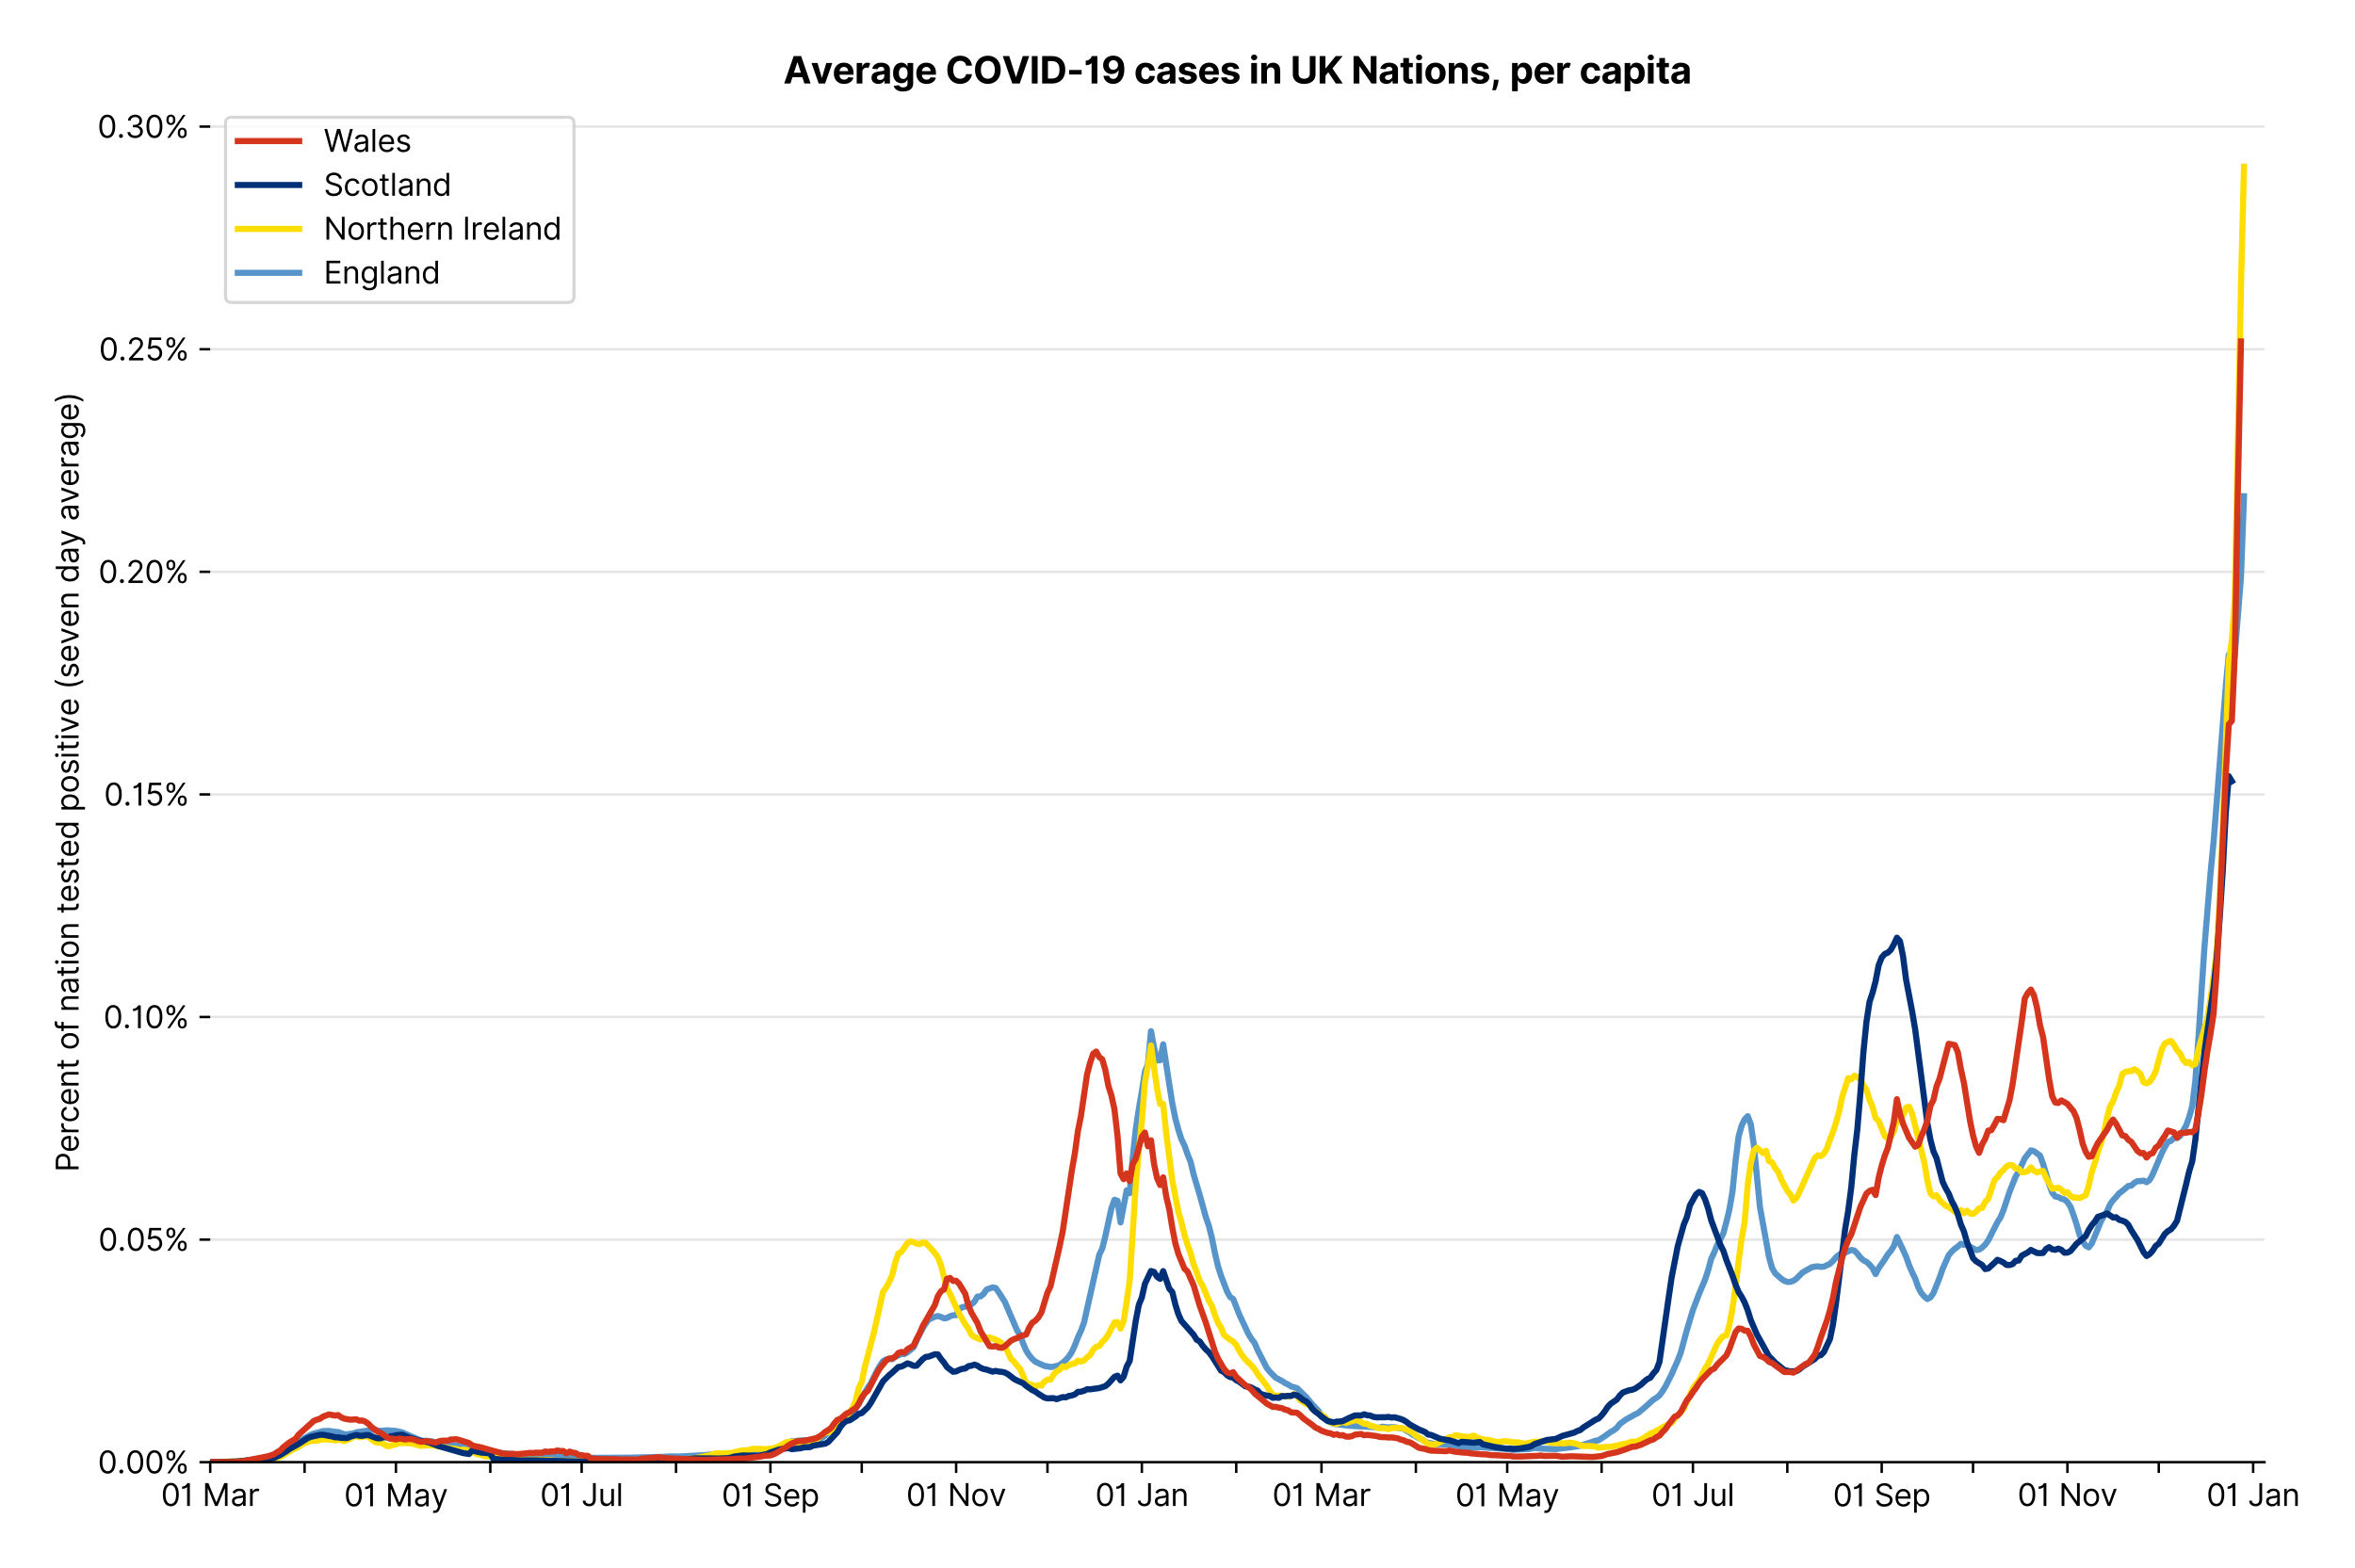 <?xml version="1.0" encoding="utf-8" standalone="no"?>
<!DOCTYPE svg PUBLIC "-//W3C//DTD SVG 1.1//EN"
  "http://www.w3.org/Graphics/SVG/1.1/DTD/svg11.dtd">
<svg xmlns:xlink="http://www.w3.org/1999/xlink" viewBox="0 0 767.625 511.234" xmlns="http://www.w3.org/2000/svg" version="1.1">
 <defs>
  <style type="text/css">*{stroke-linejoin: round; stroke-linecap: butt}</style>
 </defs>
 <g id="figure_1">
  <g id="patch_1">
   <path d="M 0 511.234 
L 767.625 511.234 
L 767.625 0 
L 0 0 
z
" style="fill: #ffffff"/>
  </g>
  <g id="axes_1">
   <g id="patch_2">
    <path d="M 68.519 476.745 
L 738.119 476.745 
L 738.119 33.225 
L 68.519 33.225 
z
" style="fill: #ffffff"/>
   </g>
   <g id="matplotlib.axis_1">
    <g id="xtick_1">
     <g id="line2d_1">
      <defs>
       <path id="mb49a196a90" d="M 0 0 
L 0 3.5 
" style="stroke: #000000; stroke-width: 0.8"/>
      </defs>
      <g>
       <use xlink:href="#mb49a196a90" x="68.519" y="476.745" style="stroke: #000000; stroke-width: 0.8"/>
      </g>
     </g>
     <g id="text_1">
      <!-- 01 Mar -->
      <g transform="translate(52.482 491.018)scale(0.1 -0.1)">
       <defs>
        <path id="Inter-Regular-30" d="M 2000 -64 
Q 1230 -64 806 561 
Q 382 1186 382 2327 
Q 382 3459 809 4088 
Q 1236 4718 2000 4718 
Q 2764 4718 3191 4088 
Q 3618 3459 3618 2327 
Q 3618 1186 3194 561 
Q 2771 -64 2000 -64 
z
M 2000 436 
Q 2509 436 2791 927 
Q 3073 1418 3073 2327 
Q 3073 3234 2789 3730 
Q 2505 4227 2000 4227 
Q 1496 4227 1211 3730 
Q 927 3234 927 2327 
Q 927 1418 1210 927 
Q 1493 436 2000 436 
z
" transform="scale(0.016)"/>
        <path id="Inter-Regular-31" d="M 1973 4655 
L 1973 0 
L 1409 0 
L 1409 3836 
L 1373 3836 
Q 1341 3773 1209 3692 
Q 1077 3611 868 3551 
Q 659 3491 391 3491 
L 391 3964 
Q 661 3964 859 4061 
Q 1057 4159 1190 4291 
Q 1323 4423 1392 4529 
Q 1461 4636 1473 4655 
L 1973 4655 
z
" transform="scale(0.016)"/>
        <path id="Inter-Regular-20" transform="scale(0.016)"/>
        <path id="Inter-Regular-4d" d="M 564 4655 
L 1236 4655 
L 2818 791 
L 2873 791 
L 4455 4655 
L 5127 4655 
L 5127 0 
L 4600 0 
L 4600 3536 
L 4555 3536 
L 3100 0 
L 2591 0 
L 1136 3536 
L 1091 3536 
L 1091 0 
L 564 0 
L 564 4655 
z
" transform="scale(0.016)"/>
        <path id="Inter-Regular-61" d="M 1518 -82 
Q 1186 -82 916 44 
Q 646 170 486 410 
Q 327 650 327 991 
Q 327 1291 445 1478 
Q 564 1666 761 1773 
Q 959 1880 1199 1933 
Q 1439 1986 1682 2018 
Q 2000 2059 2199 2080 
Q 2398 2102 2490 2154 
Q 2582 2207 2582 2336 
L 2582 2355 
Q 2582 2691 2399 2877 
Q 2216 3064 1846 3064 
Q 1461 3064 1243 2895 
Q 1025 2727 936 2536 
L 427 2718 
Q 564 3036 792 3214 
Q 1021 3393 1292 3464 
Q 1564 3536 1827 3536 
Q 1996 3536 2215 3496 
Q 2434 3457 2640 3334 
Q 2846 3211 2982 2963 
Q 3118 2716 3118 2300 
L 3118 0 
L 2582 0 
L 2582 473 
L 2555 473 
Q 2500 359 2373 229 
Q 2246 100 2034 9 
Q 1823 -82 1518 -82 
z
M 1600 400 
Q 1918 400 2137 525 
Q 2357 650 2469 847 
Q 2582 1045 2582 1264 
L 2582 1755 
Q 2548 1714 2433 1681 
Q 2318 1648 2169 1624 
Q 2021 1600 1881 1583 
Q 1741 1566 1655 1555 
Q 1446 1527 1265 1467 
Q 1084 1407 974 1287 
Q 864 1168 864 964 
Q 864 684 1072 542 
Q 1280 400 1600 400 
z
" transform="scale(0.016)"/>
        <path id="Inter-Regular-72" d="M 491 0 
L 491 3491 
L 1009 3491 
L 1009 2964 
L 1046 2964 
Q 1139 3223 1389 3384 
Q 1639 3545 1955 3545 
Q 2100 3545 2209 3511 
Q 2318 3477 2400 3418 
L 2218 2964 
Q 2161 2993 2085 3010 
Q 2009 3027 1909 3027 
Q 1527 3027 1277 2794 
Q 1027 2561 1027 2209 
L 1027 0 
L 491 0 
z
" transform="scale(0.016)"/>
       </defs>
       <use xlink:href="#Inter-Regular-30"/>
       <use xlink:href="#Inter-Regular-31" x="62.5"/>
       <use xlink:href="#Inter-Regular-20" x="106.676"/>
       <use xlink:href="#Inter-Regular-4d" x="134.801"/>
       <use xlink:href="#Inter-Regular-61" x="225.994"/>
       <use xlink:href="#Inter-Regular-72" x="282.386"/>
      </g>
     </g>
    </g>
    <g id="xtick_2">
     <g id="line2d_2">
      <g>
       <use xlink:href="#mb49a196a90" x="99.283" y="476.745" style="stroke: #000000; stroke-width: 0.8"/>
      </g>
     </g>
    </g>
    <g id="xtick_3">
     <g id="line2d_3">
      <g>
       <use xlink:href="#mb49a196a90" x="129.056" y="476.745" style="stroke: #000000; stroke-width: 0.8"/>
      </g>
     </g>
     <g id="text_2">
      <!-- 01 May -->
      <g transform="translate(112.153 491.117)scale(0.1 -0.1)">
       <defs>
        <path id="Inter-Regular-79" d="M 818 -1355 
Q 682 -1355 575 -1333 
Q 468 -1311 427 -1291 
L 564 -818 
Q 857 -893 1053 -814 
Q 1250 -736 1391 -345 
L 1509 -18 
L 218 3491 
L 800 3491 
L 1764 709 
L 1800 709 
L 2764 3491 
L 3346 3491 
L 1846 -564 
Q 1550 -1355 818 -1355 
z
" transform="scale(0.016)"/>
       </defs>
       <use xlink:href="#Inter-Regular-30"/>
       <use xlink:href="#Inter-Regular-31" x="62.5"/>
       <use xlink:href="#Inter-Regular-20" x="106.676"/>
       <use xlink:href="#Inter-Regular-4d" x="134.801"/>
       <use xlink:href="#Inter-Regular-61" x="225.994"/>
       <use xlink:href="#Inter-Regular-79" x="282.386"/>
      </g>
     </g>
    </g>
    <g id="xtick_4">
     <g id="line2d_4">
      <g>
       <use xlink:href="#mb49a196a90" x="159.82" y="476.745" style="stroke: #000000; stroke-width: 0.8"/>
      </g>
     </g>
    </g>
    <g id="xtick_5">
     <g id="line2d_5">
      <g>
       <use xlink:href="#mb49a196a90" x="189.593" y="476.745" style="stroke: #000000; stroke-width: 0.8"/>
      </g>
     </g>
     <g id="text_3">
      <!-- 01 Jul -->
      <g transform="translate(176.049 491.018)scale(0.1 -0.1)">
       <defs>
        <path id="Inter-Regular-4a" d="M 2346 4655 
L 2909 4655 
L 2909 1327 
Q 2909 657 2549 296 
Q 2189 -64 1582 -64 
Q 1200 -64 902 76 
Q 605 216 434 475 
Q 264 734 264 1091 
L 818 1091 
Q 818 795 1034 615 
Q 1250 436 1582 436 
Q 1948 436 2147 664 
Q 2346 893 2346 1327 
L 2346 4655 
z
" transform="scale(0.016)"/>
        <path id="Inter-Regular-75" d="M 2691 1427 
L 2691 3491 
L 3227 3491 
L 3227 0 
L 2691 0 
L 2691 591 
L 2655 591 
Q 2532 325 2273 140 
Q 2014 -45 1618 -45 
Q 1127 -45 809 280 
Q 491 605 491 1273 
L 491 3491 
L 1027 3491 
L 1027 1309 
Q 1027 927 1242 700 
Q 1457 473 1791 473 
Q 1991 473 2199 575 
Q 2407 677 2549 888 
Q 2691 1100 2691 1427 
z
" transform="scale(0.016)"/>
        <path id="Inter-Regular-6c" d="M 1027 4655 
L 1027 0 
L 491 0 
L 491 4655 
L 1027 4655 
z
" transform="scale(0.016)"/>
       </defs>
       <use xlink:href="#Inter-Regular-30"/>
       <use xlink:href="#Inter-Regular-31" x="62.5"/>
       <use xlink:href="#Inter-Regular-20" x="106.676"/>
       <use xlink:href="#Inter-Regular-4a" x="134.801"/>
       <use xlink:href="#Inter-Regular-75" x="189.063"/>
       <use xlink:href="#Inter-Regular-6c" x="247.159"/>
      </g>
     </g>
    </g>
    <g id="xtick_6">
     <g id="line2d_6">
      <g>
       <use xlink:href="#mb49a196a90" x="220.357" y="476.745" style="stroke: #000000; stroke-width: 0.8"/>
      </g>
     </g>
    </g>
    <g id="xtick_7">
     <g id="line2d_7">
      <g>
       <use xlink:href="#mb49a196a90" x="251.122" y="476.745" style="stroke: #000000; stroke-width: 0.8"/>
      </g>
     </g>
     <g id="text_4">
      <!-- 01 Sep -->
      <g transform="translate(235.235 491.117)scale(0.1 -0.1)">
       <defs>
        <path id="Inter-Regular-53" d="M 3109 3491 
Q 3068 3836 2777 4027 
Q 2486 4218 2064 4218 
Q 1600 4218 1318 3999 
Q 1036 3780 1036 3445 
Q 1036 3195 1189 3042 
Q 1343 2889 1553 2803 
Q 1764 2718 1936 2673 
L 2409 2545 
Q 2591 2498 2815 2414 
Q 3039 2330 3244 2185 
Q 3450 2041 3584 1816 
Q 3718 1591 3718 1264 
Q 3718 886 3521 581 
Q 3325 277 2949 97 
Q 2573 -82 2036 -82 
Q 1286 -82 845 272 
Q 405 627 364 1200 
L 946 1200 
Q 968 936 1124 764 
Q 1280 593 1519 510 
Q 1759 427 2036 427 
Q 2359 427 2616 533 
Q 2873 639 3023 828 
Q 3173 1018 3173 1273 
Q 3173 1505 3043 1650 
Q 2914 1795 2702 1886 
Q 2491 1977 2246 2045 
L 1673 2209 
Q 1127 2366 809 2657 
Q 491 2948 491 3418 
Q 491 3809 703 4101 
Q 916 4393 1276 4555 
Q 1636 4718 2082 4718 
Q 2532 4718 2882 4558 
Q 3232 4398 3437 4120 
Q 3643 3843 3655 3491 
L 3109 3491 
z
" transform="scale(0.016)"/>
        <path id="Inter-Regular-65" d="M 1955 -73 
Q 1450 -73 1085 151 
Q 721 375 524 778 
Q 327 1182 327 1718 
Q 327 2255 524 2665 
Q 721 3075 1074 3305 
Q 1427 3536 1900 3536 
Q 2173 3536 2439 3445 
Q 2705 3355 2923 3151 
Q 3141 2948 3270 2614 
Q 3400 2280 3400 1791 
L 3400 1564 
L 866 1564 
Q 884 1005 1183 707 
Q 1482 409 1955 409 
Q 2271 409 2498 545 
Q 2725 682 2827 955 
L 3346 809 
Q 3223 414 2854 170 
Q 2486 -73 1955 -73 
z
M 866 2027 
L 2855 2027 
Q 2855 2470 2595 2762 
Q 2336 3055 1900 3055 
Q 1593 3055 1368 2911 
Q 1143 2768 1013 2533 
Q 884 2298 866 2027 
z
" transform="scale(0.016)"/>
        <path id="Inter-Regular-70" d="M 491 -1309 
L 491 3491 
L 1009 3491 
L 1009 2936 
L 1073 2936 
Q 1132 3027 1237 3169 
Q 1343 3311 1542 3423 
Q 1741 3536 2082 3536 
Q 2523 3536 2859 3315 
Q 3196 3095 3384 2690 
Q 3573 2286 3573 1736 
Q 3573 1182 3384 776 
Q 3196 370 2861 148 
Q 2527 -73 2091 -73 
Q 1755 -73 1552 39 
Q 1350 152 1241 296 
Q 1132 441 1073 536 
L 1027 536 
L 1027 -1309 
L 491 -1309 
z
M 1018 1745 
Q 1018 1152 1276 780 
Q 1534 409 2018 409 
Q 2355 409 2581 587 
Q 2807 766 2921 1069 
Q 3036 1373 3036 1745 
Q 3036 2114 2923 2410 
Q 2811 2707 2585 2881 
Q 2359 3055 2018 3055 
Q 1527 3055 1272 2693 
Q 1018 2332 1018 1745 
z
" transform="scale(0.016)"/>
       </defs>
       <use xlink:href="#Inter-Regular-30"/>
       <use xlink:href="#Inter-Regular-31" x="62.5"/>
       <use xlink:href="#Inter-Regular-20" x="106.676"/>
       <use xlink:href="#Inter-Regular-53" x="134.801"/>
       <use xlink:href="#Inter-Regular-65" x="198.58"/>
       <use xlink:href="#Inter-Regular-70" x="256.818"/>
      </g>
     </g>
    </g>
    <g id="xtick_8">
     <g id="line2d_8">
      <g>
       <use xlink:href="#mb49a196a90" x="280.894" y="476.745" style="stroke: #000000; stroke-width: 0.8"/>
      </g>
     </g>
    </g>
    <g id="xtick_9">
     <g id="line2d_9">
      <g>
       <use xlink:href="#mb49a196a90" x="311.659" y="476.745" style="stroke: #000000; stroke-width: 0.8"/>
      </g>
     </g>
     <g id="text_5">
      <!-- 01 Nov -->
      <g transform="translate(295.388 491.018)scale(0.1 -0.1)">
       <defs>
        <path id="Inter-Regular-4e" d="M 4255 4655 
L 4255 0 
L 3709 0 
L 1173 3655 
L 1127 3655 
L 1127 0 
L 564 0 
L 564 4655 
L 1109 4655 
L 3655 991 
L 3700 991 
L 3700 4655 
L 4255 4655 
z
" transform="scale(0.016)"/>
        <path id="Inter-Regular-6f" d="M 1909 -73 
Q 1436 -73 1080 152 
Q 725 377 526 781 
Q 327 1186 327 1727 
Q 327 2273 526 2679 
Q 725 3086 1080 3311 
Q 1436 3536 1909 3536 
Q 2382 3536 2737 3311 
Q 3093 3086 3292 2679 
Q 3491 2273 3491 1727 
Q 3491 1186 3292 781 
Q 3093 377 2737 152 
Q 2382 -73 1909 -73 
z
M 1909 409 
Q 2268 409 2500 593 
Q 2732 777 2843 1077 
Q 2955 1377 2955 1727 
Q 2955 2077 2843 2379 
Q 2732 2682 2500 2868 
Q 2268 3055 1909 3055 
Q 1550 3055 1318 2868 
Q 1086 2682 975 2379 
Q 864 2077 864 1727 
Q 864 1377 975 1077 
Q 1086 777 1318 593 
Q 1550 409 1909 409 
z
" transform="scale(0.016)"/>
        <path id="Inter-Regular-76" d="M 3346 3491 
L 2055 0 
L 1509 0 
L 218 3491 
L 800 3491 
L 1764 709 
L 1800 709 
L 2764 3491 
L 3346 3491 
z
" transform="scale(0.016)"/>
       </defs>
       <use xlink:href="#Inter-Regular-30"/>
       <use xlink:href="#Inter-Regular-31" x="62.5"/>
       <use xlink:href="#Inter-Regular-20" x="106.676"/>
       <use xlink:href="#Inter-Regular-4e" x="134.801"/>
       <use xlink:href="#Inter-Regular-6f" x="210.085"/>
       <use xlink:href="#Inter-Regular-76" x="269.744"/>
      </g>
     </g>
    </g>
    <g id="xtick_10">
     <g id="line2d_10">
      <g>
       <use xlink:href="#mb49a196a90" x="341.431" y="476.745" style="stroke: #000000; stroke-width: 0.8"/>
      </g>
     </g>
    </g>
    <g id="xtick_11">
     <g id="line2d_11">
      <g>
       <use xlink:href="#mb49a196a90" x="372.196" y="476.745" style="stroke: #000000; stroke-width: 0.8"/>
      </g>
     </g>
     <g id="text_6">
      <!-- 01 Jan -->
      <g transform="translate(356.997 491.018)scale(0.1 -0.1)">
       <defs>
        <path id="Inter-Regular-6e" d="M 1027 2100 
L 1027 0 
L 491 0 
L 491 3491 
L 1009 3491 
L 1009 2945 
L 1055 2945 
Q 1177 3211 1427 3373 
Q 1677 3536 2073 3536 
Q 2602 3536 2928 3211 
Q 3255 2886 3255 2218 
L 3255 0 
L 2718 0 
L 2718 2182 
Q 2718 2593 2504 2824 
Q 2291 3055 1918 3055 
Q 1534 3055 1280 2806 
Q 1027 2557 1027 2100 
z
" transform="scale(0.016)"/>
       </defs>
       <use xlink:href="#Inter-Regular-30"/>
       <use xlink:href="#Inter-Regular-31" x="62.5"/>
       <use xlink:href="#Inter-Regular-20" x="106.676"/>
       <use xlink:href="#Inter-Regular-4a" x="134.801"/>
       <use xlink:href="#Inter-Regular-61" x="189.063"/>
       <use xlink:href="#Inter-Regular-6e" x="245.455"/>
      </g>
     </g>
    </g>
    <g id="xtick_12">
     <g id="line2d_12">
      <g>
       <use xlink:href="#mb49a196a90" x="402.961" y="476.745" style="stroke: #000000; stroke-width: 0.8"/>
      </g>
     </g>
    </g>
    <g id="xtick_13">
     <g id="line2d_13">
      <g>
       <use xlink:href="#mb49a196a90" x="430.748" y="476.745" style="stroke: #000000; stroke-width: 0.8"/>
      </g>
     </g>
     <g id="text_7">
      <!-- 01 Mar -->
      <g transform="translate(414.712 491.018)scale(0.1 -0.1)">
       <use xlink:href="#Inter-Regular-30"/>
       <use xlink:href="#Inter-Regular-31" x="62.5"/>
       <use xlink:href="#Inter-Regular-20" x="106.676"/>
       <use xlink:href="#Inter-Regular-4d" x="134.801"/>
       <use xlink:href="#Inter-Regular-61" x="225.994"/>
       <use xlink:href="#Inter-Regular-72" x="282.386"/>
      </g>
     </g>
    </g>
    <g id="xtick_14">
     <g id="line2d_14">
      <g>
       <use xlink:href="#mb49a196a90" x="461.513" y="476.745" style="stroke: #000000; stroke-width: 0.8"/>
      </g>
     </g>
    </g>
    <g id="xtick_15">
     <g id="line2d_15">
      <g>
       <use xlink:href="#mb49a196a90" x="491.285" y="476.745" style="stroke: #000000; stroke-width: 0.8"/>
      </g>
     </g>
     <g id="text_8">
      <!-- 01 May -->
      <g transform="translate(474.382 491.117)scale(0.1 -0.1)">
       <use xlink:href="#Inter-Regular-30"/>
       <use xlink:href="#Inter-Regular-31" x="62.5"/>
       <use xlink:href="#Inter-Regular-20" x="106.676"/>
       <use xlink:href="#Inter-Regular-4d" x="134.801"/>
       <use xlink:href="#Inter-Regular-61" x="225.994"/>
       <use xlink:href="#Inter-Regular-79" x="282.386"/>
      </g>
     </g>
    </g>
    <g id="xtick_16">
     <g id="line2d_16">
      <g>
       <use xlink:href="#mb49a196a90" x="522.05" y="476.745" style="stroke: #000000; stroke-width: 0.8"/>
      </g>
     </g>
    </g>
    <g id="xtick_17">
     <g id="line2d_17">
      <g>
       <use xlink:href="#mb49a196a90" x="551.822" y="476.745" style="stroke: #000000; stroke-width: 0.8"/>
      </g>
     </g>
     <g id="text_9">
      <!-- 01 Jul -->
      <g transform="translate(538.278 491.018)scale(0.1 -0.1)">
       <use xlink:href="#Inter-Regular-30"/>
       <use xlink:href="#Inter-Regular-31" x="62.5"/>
       <use xlink:href="#Inter-Regular-20" x="106.676"/>
       <use xlink:href="#Inter-Regular-4a" x="134.801"/>
       <use xlink:href="#Inter-Regular-75" x="189.063"/>
       <use xlink:href="#Inter-Regular-6c" x="247.159"/>
      </g>
     </g>
    </g>
    <g id="xtick_18">
     <g id="line2d_18">
      <g>
       <use xlink:href="#mb49a196a90" x="582.587" y="476.745" style="stroke: #000000; stroke-width: 0.8"/>
      </g>
     </g>
    </g>
    <g id="xtick_19">
     <g id="line2d_19">
      <g>
       <use xlink:href="#mb49a196a90" x="613.352" y="476.745" style="stroke: #000000; stroke-width: 0.8"/>
      </g>
     </g>
     <g id="text_10">
      <!-- 01 Sep -->
      <g transform="translate(597.464 491.117)scale(0.1 -0.1)">
       <use xlink:href="#Inter-Regular-30"/>
       <use xlink:href="#Inter-Regular-31" x="62.5"/>
       <use xlink:href="#Inter-Regular-20" x="106.676"/>
       <use xlink:href="#Inter-Regular-53" x="134.801"/>
       <use xlink:href="#Inter-Regular-65" x="198.58"/>
       <use xlink:href="#Inter-Regular-70" x="256.818"/>
      </g>
     </g>
    </g>
    <g id="xtick_20">
     <g id="line2d_20">
      <g>
       <use xlink:href="#mb49a196a90" x="643.124" y="476.745" style="stroke: #000000; stroke-width: 0.8"/>
      </g>
     </g>
    </g>
    <g id="xtick_21">
     <g id="line2d_21">
      <g>
       <use xlink:href="#mb49a196a90" x="673.889" y="476.745" style="stroke: #000000; stroke-width: 0.8"/>
      </g>
     </g>
     <g id="text_11">
      <!-- 01 Nov -->
      <g transform="translate(657.617 491.018)scale(0.1 -0.1)">
       <use xlink:href="#Inter-Regular-30"/>
       <use xlink:href="#Inter-Regular-31" x="62.5"/>
       <use xlink:href="#Inter-Regular-20" x="106.676"/>
       <use xlink:href="#Inter-Regular-4e" x="134.801"/>
       <use xlink:href="#Inter-Regular-6f" x="210.085"/>
       <use xlink:href="#Inter-Regular-76" x="269.744"/>
      </g>
     </g>
    </g>
    <g id="xtick_22">
     <g id="line2d_22">
      <g>
       <use xlink:href="#mb49a196a90" x="703.661" y="476.745" style="stroke: #000000; stroke-width: 0.8"/>
      </g>
     </g>
    </g>
    <g id="xtick_23">
     <g id="line2d_23">
      <g>
       <use xlink:href="#mb49a196a90" x="734.426" y="476.745" style="stroke: #000000; stroke-width: 0.8"/>
      </g>
     </g>
     <g id="text_12">
      <!-- 01 Jan -->
      <g transform="translate(719.226 491.018)scale(0.1 -0.1)">
       <use xlink:href="#Inter-Regular-30"/>
       <use xlink:href="#Inter-Regular-31" x="62.5"/>
       <use xlink:href="#Inter-Regular-20" x="106.676"/>
       <use xlink:href="#Inter-Regular-4a" x="134.801"/>
       <use xlink:href="#Inter-Regular-61" x="189.063"/>
       <use xlink:href="#Inter-Regular-6e" x="245.455"/>
      </g>
     </g>
    </g>
   </g>
   <g id="matplotlib.axis_2">
    <g id="ytick_1">
     <g id="line2d_24">
      <path d="M 68.519 476.745 
L 738.119 476.745 
" clip-path="url(#pc701cb65c2)" style="fill: none; stroke: #e5e5e5; stroke-width: 0.8; stroke-linecap: square"/>
     </g>
     <g id="line2d_25">
      <defs>
       <path id="m0eb96fce1b" d="M 0 0 
L -3.5 0 
" style="stroke: #000000; stroke-width: 0.8"/>
      </defs>
      <g>
       <use xlink:href="#m0eb96fce1b" x="68.519" y="476.745" style="stroke: #000000; stroke-width: 0.8"/>
      </g>
     </g>
     <g id="text_13">
      <!-- 0.00% -->
      <g transform="translate(31.887 480.382)scale(0.1 -0.1)">
       <defs>
        <path id="Inter-Regular-2e" d="M 882 -36 
Q 714 -36 593 84 
Q 473 205 473 373 
Q 473 541 593 661 
Q 714 782 882 782 
Q 1050 782 1170 661 
Q 1291 541 1291 373 
Q 1291 205 1170 84 
Q 1050 -36 882 -36 
z
" transform="scale(0.016)"/>
        <path id="Inter-Regular-25" d="M 2855 873 
L 2855 1118 
Q 2855 1373 2960 1585 
Q 3066 1798 3269 1926 
Q 3473 2055 3764 2055 
Q 4059 2055 4259 1926 
Q 4459 1798 4561 1585 
Q 4664 1373 4664 1118 
L 4664 873 
Q 4664 618 4560 405 
Q 4457 193 4256 64 
Q 4055 -64 3764 -64 
Q 3468 -64 3266 64 
Q 3064 193 2959 405 
Q 2855 618 2855 873 
z
M 536 3536 
L 536 3782 
Q 536 4036 642 4248 
Q 748 4461 951 4589 
Q 1155 4718 1446 4718 
Q 1741 4718 1941 4589 
Q 2141 4461 2243 4248 
Q 2346 4036 2346 3782 
L 2346 3536 
Q 2346 3282 2242 3069 
Q 2139 2857 1937 2728 
Q 1736 2600 1446 2600 
Q 1150 2600 948 2728 
Q 746 2857 641 3069 
Q 536 3282 536 3536 
z
M 709 0 
L 3909 4655 
L 4427 4655 
L 1227 0 
L 709 0 
z
M 3318 1118 
L 3318 873 
Q 3318 661 3418 494 
Q 3518 327 3764 327 
Q 4002 327 4101 494 
Q 4200 661 4200 873 
L 4200 1118 
Q 4200 1330 4104 1497 
Q 4009 1664 3764 1664 
Q 3525 1664 3421 1497 
Q 3318 1330 3318 1118 
z
M 1000 3782 
L 1000 3536 
Q 1000 3325 1100 3158 
Q 1200 2991 1446 2991 
Q 1684 2991 1783 3158 
Q 1882 3325 1882 3536 
L 1882 3782 
Q 1882 3993 1786 4160 
Q 1691 4327 1446 4327 
Q 1207 4327 1103 4160 
Q 1000 3993 1000 3782 
z
" transform="scale(0.016)"/>
       </defs>
       <use xlink:href="#Inter-Regular-30"/>
       <use xlink:href="#Inter-Regular-2e" x="62.5"/>
       <use xlink:href="#Inter-Regular-30" x="90.057"/>
       <use xlink:href="#Inter-Regular-30" x="152.557"/>
       <use xlink:href="#Inter-Regular-25" x="215.057"/>
      </g>
     </g>
    </g>
    <g id="ytick_2">
     <g id="line2d_26">
      <path d="M 68.519 404.169 
L 738.119 404.169 
" clip-path="url(#pc701cb65c2)" style="fill: none; stroke: #e5e5e5; stroke-width: 0.8; stroke-linecap: square"/>
     </g>
     <g id="line2d_27">
      <g>
       <use xlink:href="#m0eb96fce1b" x="68.519" y="404.169" style="stroke: #000000; stroke-width: 0.8"/>
      </g>
     </g>
     <g id="text_14">
      <!-- 0.05% -->
      <g transform="translate(32.058 407.805)scale(0.1 -0.1)">
       <defs>
        <path id="Inter-Regular-35" d="M 1936 -64 
Q 1536 -64 1216 95 
Q 896 255 702 532 
Q 509 809 491 1164 
L 1036 1164 
Q 1068 848 1324 642 
Q 1580 436 1936 436 
Q 2223 436 2447 570 
Q 2671 705 2799 940 
Q 2927 1175 2927 1473 
Q 2927 1777 2794 2017 
Q 2661 2257 2429 2395 
Q 2198 2534 1900 2536 
Q 1686 2539 1461 2472 
Q 1236 2405 1091 2300 
L 564 2364 
L 846 4655 
L 3264 4655 
L 3264 4155 
L 1318 4155 
L 1155 2782 
L 1182 2782 
Q 1325 2895 1541 2970 
Q 1757 3045 1991 3045 
Q 2418 3045 2753 2842 
Q 3089 2639 3281 2286 
Q 3473 1934 3473 1482 
Q 3473 1036 3274 687 
Q 3075 339 2727 137 
Q 2380 -64 1936 -64 
z
" transform="scale(0.016)"/>
       </defs>
       <use xlink:href="#Inter-Regular-30"/>
       <use xlink:href="#Inter-Regular-2e" x="62.5"/>
       <use xlink:href="#Inter-Regular-30" x="90.057"/>
       <use xlink:href="#Inter-Regular-35" x="152.557"/>
       <use xlink:href="#Inter-Regular-25" x="213.352"/>
      </g>
     </g>
    </g>
    <g id="ytick_3">
     <g id="line2d_28">
      <path d="M 68.519 331.592 
L 738.119 331.592 
" clip-path="url(#pc701cb65c2)" style="fill: none; stroke: #e5e5e5; stroke-width: 0.8; stroke-linecap: square"/>
     </g>
     <g id="line2d_29">
      <g>
       <use xlink:href="#m0eb96fce1b" x="68.519" y="331.592" style="stroke: #000000; stroke-width: 0.8"/>
      </g>
     </g>
     <g id="text_15">
      <!-- 0.10% -->
      <g transform="translate(33.72 335.229)scale(0.1 -0.1)">
       <use xlink:href="#Inter-Regular-30"/>
       <use xlink:href="#Inter-Regular-2e" x="62.5"/>
       <use xlink:href="#Inter-Regular-31" x="90.057"/>
       <use xlink:href="#Inter-Regular-30" x="134.233"/>
       <use xlink:href="#Inter-Regular-25" x="196.733"/>
      </g>
     </g>
    </g>
    <g id="ytick_4">
     <g id="line2d_30">
      <path d="M 68.519 259.016 
L 738.119 259.016 
" clip-path="url(#pc701cb65c2)" style="fill: none; stroke: #e5e5e5; stroke-width: 0.8; stroke-linecap: square"/>
     </g>
     <g id="line2d_31">
      <g>
       <use xlink:href="#m0eb96fce1b" x="68.519" y="259.016" style="stroke: #000000; stroke-width: 0.8"/>
      </g>
     </g>
     <g id="text_16">
      <!-- 0.15% -->
      <g transform="translate(33.891 262.652)scale(0.1 -0.1)">
       <use xlink:href="#Inter-Regular-30"/>
       <use xlink:href="#Inter-Regular-2e" x="62.5"/>
       <use xlink:href="#Inter-Regular-31" x="90.057"/>
       <use xlink:href="#Inter-Regular-35" x="134.233"/>
       <use xlink:href="#Inter-Regular-25" x="195.028"/>
      </g>
     </g>
    </g>
    <g id="ytick_5">
     <g id="line2d_32">
      <path d="M 68.519 186.439 
L 738.119 186.439 
" clip-path="url(#pc701cb65c2)" style="fill: none; stroke: #e5e5e5; stroke-width: 0.8; stroke-linecap: square"/>
     </g>
     <g id="line2d_33">
      <g>
       <use xlink:href="#m0eb96fce1b" x="68.519" y="186.439" style="stroke: #000000; stroke-width: 0.8"/>
      </g>
     </g>
     <g id="text_17">
      <!-- 0.20% -->
      <g transform="translate(32.086 190.076)scale(0.1 -0.1)">
       <defs>
        <path id="Inter-Regular-32" d="M 482 0 
L 482 409 
L 2018 2091 
Q 2289 2386 2464 2605 
Q 2639 2825 2724 3019 
Q 2809 3214 2809 3427 
Q 2809 3795 2553 4011 
Q 2298 4227 1918 4227 
Q 1514 4227 1275 3985 
Q 1036 3743 1036 3345 
L 500 3345 
Q 500 3755 688 4064 
Q 877 4373 1203 4545 
Q 1530 4718 1936 4718 
Q 2346 4718 2661 4545 
Q 2977 4373 3156 4079 
Q 3336 3786 3336 3427 
Q 3336 3170 3244 2926 
Q 3152 2682 2926 2383 
Q 2700 2084 2300 1655 
L 1255 536 
L 1255 500 
L 3418 500 
L 3418 0 
L 482 0 
z
" transform="scale(0.016)"/>
       </defs>
       <use xlink:href="#Inter-Regular-30"/>
       <use xlink:href="#Inter-Regular-2e" x="62.5"/>
       <use xlink:href="#Inter-Regular-32" x="90.057"/>
       <use xlink:href="#Inter-Regular-30" x="150.568"/>
       <use xlink:href="#Inter-Regular-25" x="213.068"/>
      </g>
     </g>
    </g>
    <g id="ytick_6">
     <g id="line2d_34">
      <path d="M 68.519 113.863 
L 738.119 113.863 
" clip-path="url(#pc701cb65c2)" style="fill: none; stroke: #e5e5e5; stroke-width: 0.8; stroke-linecap: square"/>
     </g>
     <g id="line2d_35">
      <g>
       <use xlink:href="#m0eb96fce1b" x="68.519" y="113.863" style="stroke: #000000; stroke-width: 0.8"/>
      </g>
     </g>
     <g id="text_18">
      <!-- 0.25% -->
      <g transform="translate(32.256 117.499)scale(0.1 -0.1)">
       <use xlink:href="#Inter-Regular-30"/>
       <use xlink:href="#Inter-Regular-2e" x="62.5"/>
       <use xlink:href="#Inter-Regular-32" x="90.057"/>
       <use xlink:href="#Inter-Regular-35" x="150.568"/>
       <use xlink:href="#Inter-Regular-25" x="211.364"/>
      </g>
     </g>
    </g>
    <g id="ytick_7">
     <g id="line2d_36">
      <path d="M 68.519 41.286 
L 738.119 41.286 
" clip-path="url(#pc701cb65c2)" style="fill: none; stroke: #e5e5e5; stroke-width: 0.8; stroke-linecap: square"/>
     </g>
     <g id="line2d_37">
      <g>
       <use xlink:href="#m0eb96fce1b" x="68.519" y="41.286" style="stroke: #000000; stroke-width: 0.8"/>
      </g>
     </g>
     <g id="text_19">
      <!-- 0.30% -->
      <g transform="translate(31.773 44.923)scale(0.1 -0.1)">
       <defs>
        <path id="Inter-Regular-33" d="M 2055 -64 
Q 1605 -64 1253 90 
Q 902 245 696 521 
Q 491 798 473 1164 
L 1046 1164 
Q 1071 827 1356 631 
Q 1641 436 2046 436 
Q 2493 436 2783 664 
Q 3073 893 3073 1264 
Q 3073 1650 2787 1893 
Q 2502 2136 1973 2136 
L 1600 2136 
L 1600 2636 
L 1973 2636 
Q 2386 2636 2647 2856 
Q 2909 3077 2909 3445 
Q 2909 3798 2679 4012 
Q 2450 4227 2064 4227 
Q 1823 4227 1610 4139 
Q 1398 4052 1264 3887 
Q 1130 3723 1118 3491 
L 573 3491 
Q 586 3857 793 4133 
Q 1000 4409 1335 4563 
Q 1671 4718 2073 4718 
Q 2505 4718 2814 4544 
Q 3123 4370 3289 4086 
Q 3455 3802 3455 3473 
Q 3455 3080 3249 2802 
Q 3043 2525 2691 2418 
L 2691 2382 
Q 3132 2309 3379 2008 
Q 3627 1707 3627 1264 
Q 3627 884 3421 583 
Q 3216 282 2861 109 
Q 2507 -64 2055 -64 
z
" transform="scale(0.016)"/>
       </defs>
       <use xlink:href="#Inter-Regular-30"/>
       <use xlink:href="#Inter-Regular-2e" x="62.5"/>
       <use xlink:href="#Inter-Regular-33" x="90.057"/>
       <use xlink:href="#Inter-Regular-30" x="153.693"/>
       <use xlink:href="#Inter-Regular-25" x="216.193"/>
      </g>
     </g>
    </g>
    <g id="text_20">
     <!-- Percent of nation tested positive (seven day average) -->
     <g transform="translate(25.614 382.124)rotate(-90)scale(0.1 -0.1)">
      <defs>
       <path id="Inter-Regular-50" d="M 564 0 
L 564 4655 
L 2136 4655 
Q 2684 4655 3033 4458 
Q 3382 4261 3550 3927 
Q 3718 3593 3718 3182 
Q 3718 2770 3551 2434 
Q 3384 2098 3036 1899 
Q 2689 1700 2146 1700 
L 1127 1700 
L 1127 0 
L 564 0 
z
M 1127 2200 
L 2127 2200 
Q 2689 2200 2926 2482 
Q 3164 2764 3164 3182 
Q 3164 3602 2925 3878 
Q 2686 4155 2118 4155 
L 1127 4155 
L 1127 2200 
z
" transform="scale(0.016)"/>
       <path id="Inter-Regular-63" d="M 1909 -73 
Q 1418 -73 1063 159 
Q 709 391 518 798 
Q 327 1205 327 1727 
Q 327 2259 524 2667 
Q 721 3075 1074 3305 
Q 1427 3536 1900 3536 
Q 2268 3536 2563 3400 
Q 2859 3264 3047 3018 
Q 3236 2773 3282 2445 
L 2746 2445 
Q 2684 2684 2474 2869 
Q 2264 3055 1909 3055 
Q 1439 3055 1151 2697 
Q 864 2339 864 1745 
Q 864 1139 1148 774 
Q 1432 409 1909 409 
Q 2223 409 2447 570 
Q 2671 732 2746 1018 
L 3282 1018 
Q 3236 709 3058 462 
Q 2880 216 2588 71 
Q 2296 -73 1909 -73 
z
" transform="scale(0.016)"/>
       <path id="Inter-Regular-74" d="M 2009 3491 
L 2009 3036 
L 1264 3036 
L 1264 1000 
Q 1264 773 1331 660 
Q 1398 548 1503 510 
Q 1609 473 1727 473 
Q 1816 473 1873 483 
Q 1930 493 1964 500 
L 2073 18 
Q 2018 -2 1920 -23 
Q 1823 -45 1673 -45 
Q 1446 -45 1228 52 
Q 1011 150 869 350 
Q 727 550 727 855 
L 727 3036 
L 200 3036 
L 200 3491 
L 727 3491 
L 727 4327 
L 1264 4327 
L 1264 3491 
L 2009 3491 
z
" transform="scale(0.016)"/>
       <path id="Inter-Regular-66" d="M 2046 3491 
L 2046 3036 
L 1264 3036 
L 1264 0 
L 727 0 
L 727 3036 
L 164 3036 
L 164 3491 
L 727 3491 
L 727 3973 
Q 727 4273 868 4473 
Q 1009 4673 1234 4773 
Q 1459 4873 1709 4873 
Q 1907 4873 2032 4841 
Q 2157 4809 2218 4782 
L 2064 4318 
Q 2023 4332 1951 4352 
Q 1880 4373 1764 4373 
Q 1498 4373 1381 4239 
Q 1264 4105 1264 3845 
L 1264 3491 
L 2046 3491 
z
" transform="scale(0.016)"/>
       <path id="Inter-Regular-69" d="M 491 0 
L 491 3491 
L 1027 3491 
L 1027 0 
L 491 0 
z
M 764 4073 
Q 607 4073 494 4179 
Q 382 4286 382 4436 
Q 382 4586 494 4693 
Q 607 4800 764 4800 
Q 921 4800 1033 4693 
Q 1146 4586 1146 4436 
Q 1146 4286 1033 4179 
Q 921 4073 764 4073 
z
" transform="scale(0.016)"/>
       <path id="Inter-Regular-73" d="M 2964 2709 
L 2482 2573 
Q 2411 2755 2245 2914 
Q 2080 3073 1727 3073 
Q 1407 3073 1194 2926 
Q 982 2780 982 2555 
Q 982 2355 1127 2239 
Q 1273 2123 1582 2045 
L 2100 1918 
Q 3027 1691 3027 973 
Q 3027 673 2855 436 
Q 2684 200 2377 63 
Q 2071 -73 1664 -73 
Q 1130 -73 780 159 
Q 430 391 336 836 
L 846 964 
Q 989 400 1655 400 
Q 2030 400 2251 560 
Q 2473 720 2473 945 
Q 2473 1316 1955 1436 
L 1373 1573 
Q 893 1686 669 1926 
Q 446 2166 446 2527 
Q 446 2823 613 3050 
Q 780 3277 1069 3406 
Q 1359 3536 1727 3536 
Q 2246 3536 2542 3309 
Q 2839 3082 2964 2709 
z
" transform="scale(0.016)"/>
       <path id="Inter-Regular-64" d="M 1809 -73 
Q 1373 -73 1039 148 
Q 705 370 516 776 
Q 327 1182 327 1736 
Q 327 2286 516 2690 
Q 705 3095 1041 3315 
Q 1377 3536 1818 3536 
Q 2159 3536 2358 3423 
Q 2557 3311 2662 3169 
Q 2768 3027 2827 2936 
L 2873 2936 
L 2873 4655 
L 3409 4655 
L 3409 0 
L 2891 0 
L 2891 536 
L 2827 536 
Q 2768 441 2659 296 
Q 2550 152 2348 39 
Q 2146 -73 1809 -73 
z
M 1882 409 
Q 2366 409 2624 780 
Q 2882 1152 2882 1745 
Q 2882 2332 2627 2693 
Q 2373 3055 1882 3055 
Q 1541 3055 1315 2881 
Q 1089 2707 976 2410 
Q 864 2114 864 1745 
Q 864 1373 978 1069 
Q 1093 766 1319 587 
Q 1546 409 1882 409 
z
" transform="scale(0.016)"/>
       <path id="Inter-Regular-28" d="M 682 1964 
Q 682 2823 906 3544 
Q 1130 4266 1546 4873 
L 2018 4873 
Q 1800 4573 1623 4095 
Q 1446 3618 1341 3061 
Q 1236 2505 1236 1964 
Q 1236 1423 1341 866 
Q 1446 309 1623 -168 
Q 1800 -645 2018 -945 
L 1546 -945 
Q 1130 -339 906 383 
Q 682 1105 682 1964 
z
" transform="scale(0.016)"/>
       <path id="Inter-Regular-67" d="M 1900 -1382 
Q 1316 -1382 976 -1169 
Q 636 -957 473 -682 
L 900 -382 
Q 973 -477 1084 -601 
Q 1196 -725 1390 -817 
Q 1584 -909 1900 -909 
Q 2323 -909 2598 -704 
Q 2873 -500 2873 -64 
L 2873 645 
L 2827 645 
Q 2768 550 2660 410 
Q 2552 270 2351 162 
Q 2150 55 1809 55 
Q 1386 55 1051 255 
Q 716 455 521 836 
Q 327 1218 327 1764 
Q 327 2300 516 2699 
Q 705 3098 1041 3317 
Q 1377 3536 1818 3536 
Q 2159 3536 2360 3423 
Q 2561 3311 2669 3169 
Q 2777 3027 2836 2936 
L 2891 2936 
L 2891 3491 
L 3409 3491 
L 3409 -100 
Q 3409 -550 3205 -833 
Q 3002 -1116 2660 -1249 
Q 2318 -1382 1900 -1382 
z
M 1882 536 
Q 2366 536 2624 864 
Q 2882 1193 2882 1773 
Q 2882 2339 2627 2697 
Q 2373 3055 1882 3055 
Q 1541 3055 1315 2882 
Q 1089 2709 976 2418 
Q 864 2127 864 1773 
Q 864 1227 1120 881 
Q 1377 536 1882 536 
z
" transform="scale(0.016)"/>
       <path id="Inter-Regular-29" d="M 1638 1940 
Q 1638 1081 1414 359 
Q 1191 -362 775 -969 
L 302 -969 
Q 520 -669 697 -191 
Q 875 286 979 842 
Q 1084 1399 1084 1940 
Q 1084 2481 979 3038 
Q 875 3595 697 4072 
Q 520 4549 302 4849 
L 775 4849 
Q 1191 4243 1414 3521 
Q 1638 2799 1638 1940 
z
" transform="scale(0.016)"/>
      </defs>
      <use xlink:href="#Inter-Regular-50"/>
      <use xlink:href="#Inter-Regular-65" x="63.494"/>
      <use xlink:href="#Inter-Regular-72" x="121.733"/>
      <use xlink:href="#Inter-Regular-63" x="160.085"/>
      <use xlink:href="#Inter-Regular-65" x="215.909"/>
      <use xlink:href="#Inter-Regular-6e" x="274.148"/>
      <use xlink:href="#Inter-Regular-74" x="332.671"/>
      <use xlink:href="#Inter-Regular-20" x="369.034"/>
      <use xlink:href="#Inter-Regular-6f" x="397.159"/>
      <use xlink:href="#Inter-Regular-66" x="456.818"/>
      <use xlink:href="#Inter-Regular-20" x="492.898"/>
      <use xlink:href="#Inter-Regular-6e" x="521.023"/>
      <use xlink:href="#Inter-Regular-61" x="579.546"/>
      <use xlink:href="#Inter-Regular-74" x="635.938"/>
      <use xlink:href="#Inter-Regular-69" x="672.301"/>
      <use xlink:href="#Inter-Regular-6f" x="696.023"/>
      <use xlink:href="#Inter-Regular-6e" x="755.682"/>
      <use xlink:href="#Inter-Regular-20" x="814.205"/>
      <use xlink:href="#Inter-Regular-74" x="842.33"/>
      <use xlink:href="#Inter-Regular-65" x="878.693"/>
      <use xlink:href="#Inter-Regular-73" x="936.932"/>
      <use xlink:href="#Inter-Regular-74" x="989.205"/>
      <use xlink:href="#Inter-Regular-65" x="1025.568"/>
      <use xlink:href="#Inter-Regular-64" x="1083.807"/>
      <use xlink:href="#Inter-Regular-20" x="1145.881"/>
      <use xlink:href="#Inter-Regular-70" x="1174.006"/>
      <use xlink:href="#Inter-Regular-6f" x="1234.943"/>
      <use xlink:href="#Inter-Regular-73" x="1294.602"/>
      <use xlink:href="#Inter-Regular-69" x="1346.875"/>
      <use xlink:href="#Inter-Regular-74" x="1370.597"/>
      <use xlink:href="#Inter-Regular-69" x="1406.96"/>
      <use xlink:href="#Inter-Regular-76" x="1430.682"/>
      <use xlink:href="#Inter-Regular-65" x="1486.364"/>
      <use xlink:href="#Inter-Regular-20" x="1544.603"/>
      <use xlink:href="#Inter-Regular-28" x="1572.728"/>
      <use xlink:href="#Inter-Regular-73" x="1608.949"/>
      <use xlink:href="#Inter-Regular-65" x="1661.222"/>
      <use xlink:href="#Inter-Regular-76" x="1719.46"/>
      <use xlink:href="#Inter-Regular-65" x="1775.142"/>
      <use xlink:href="#Inter-Regular-6e" x="1833.381"/>
      <use xlink:href="#Inter-Regular-20" x="1891.904"/>
      <use xlink:href="#Inter-Regular-64" x="1920.029"/>
      <use xlink:href="#Inter-Regular-61" x="1982.103"/>
      <use xlink:href="#Inter-Regular-79" x="2038.495"/>
      <use xlink:href="#Inter-Regular-20" x="2094.176"/>
      <use xlink:href="#Inter-Regular-61" x="2122.301"/>
      <use xlink:href="#Inter-Regular-76" x="2178.694"/>
      <use xlink:href="#Inter-Regular-65" x="2234.375"/>
      <use xlink:href="#Inter-Regular-72" x="2292.614"/>
      <use xlink:href="#Inter-Regular-61" x="2330.966"/>
      <use xlink:href="#Inter-Regular-67" x="2387.358"/>
      <use xlink:href="#Inter-Regular-65" x="2448.296"/>
      <use xlink:href="#Inter-Regular-29" x="2506.535"/>
     </g>
    </g>
   </g>
   <g id="line2d_38">
    <path d="M 37.754 476.74 
L 69.511 476.712 
L 77.45 476.515 
L 83.405 475.777 
L 86.382 475.218 
L 89.359 474.407 
L 98.291 469.553 
L 99.283 468.872 
L 101.268 467.812 
L 102.261 467.443 
L 104.245 466.896 
L 105.238 466.608 
L 107.223 466.552 
L 109.208 466.85 
L 110.2 466.901 
L 112.185 467.621 
L 113.177 467.647 
L 115.162 467.363 
L 116.154 466.981 
L 118.139 466.695 
L 122.109 466.14 
L 123.101 466.409 
L 124.094 466.533 
L 126.079 466.357 
L 128.063 466.476 
L 129.056 466.571 
L 131.041 466.985 
L 136.995 469.601 
L 137.987 469.832 
L 138.98 469.754 
L 140.965 469.97 
L 141.957 470.335 
L 142.949 470.515 
L 143.942 470.523 
L 144.934 470.675 
L 145.927 470.986 
L 151.881 471.725 
L 155.851 472.968 
L 157.836 473.234 
L 163.79 473.792 
L 170.737 474.409 
L 174.707 474.4 
L 190.585 475.288 
L 194.555 475.325 
L 205.471 475.268 
L 216.388 474.99 
L 218.373 474.86 
L 221.35 474.894 
L 229.289 474.452 
L 231.274 474.288 
L 236.236 474.297 
L 238.221 474.411 
L 240.206 474.351 
L 246.16 474.149 
L 249.137 473.79 
L 250.13 473.744 
L 251.122 473.427 
L 253.107 472.394 
L 256.084 471.135 
L 257.077 470.328 
L 258.069 469.934 
L 262.039 469.584 
L 265.016 469.905 
L 267.001 469.269 
L 267.993 468.751 
L 268.985 468.029 
L 269.978 466.958 
L 270.97 466.297 
L 273.948 463.798 
L 275.932 462.613 
L 276.925 462.1 
L 279.902 457.746 
L 282.879 452.389 
L 283.872 450.991 
L 285.856 446.944 
L 286.849 445.233 
L 287.841 443.781 
L 288.834 443.254 
L 289.826 443.086 
L 290.818 443.151 
L 291.811 442.36 
L 293.796 441.476 
L 294.788 441.484 
L 295.781 440.921 
L 297.765 439.31 
L 299.75 434.986 
L 300.743 433.135 
L 301.735 431.53 
L 302.727 430.225 
L 304.712 429.316 
L 305.705 429.077 
L 306.697 429.384 
L 307.689 429.843 
L 308.682 429.716 
L 309.674 429.15 
L 310.667 428.846 
L 311.659 428.771 
L 312.651 426.87 
L 313.644 426.199 
L 314.636 426.031 
L 316.621 425.263 
L 317.614 424.43 
L 318.606 422.745 
L 319.598 422.686 
L 320.591 421.896 
L 321.583 420.448 
L 323.568 419.751 
L 324.56 419.968 
L 325.553 421.342 
L 327.538 424.469 
L 331.507 433.736 
L 332.5 435.268 
L 333.492 438.025 
L 334.485 440.33 
L 335.477 441.898 
L 336.469 443.082 
L 337.462 443.966 
L 339.447 444.901 
L 340.439 445.332 
L 342.424 445.692 
L 343.416 445.597 
L 344.409 445.371 
L 345.401 445.03 
L 346.393 444.307 
L 347.386 443.44 
L 348.378 442.288 
L 349.371 440.822 
L 350.363 438.616 
L 351.355 436.049 
L 352.348 433.889 
L 353.34 431.228 
L 358.302 409.132 
L 359.295 407.034 
L 360.287 403.065 
L 362.272 393.936 
L 363.264 391.189 
L 364.257 391.523 
L 365.249 398.552 
L 367.234 388.114 
L 368.226 389.048 
L 369.219 377.456 
L 370.211 368.185 
L 371.204 361.587 
L 372.196 355.878 
L 373.188 349.468 
L 374.181 346.871 
L 375.173 336.204 
L 376.166 341.507 
L 377.158 345.745 
L 378.151 345.682 
L 379.143 340.512 
L 381.128 353.495 
L 382.12 359.767 
L 383.113 364.672 
L 384.105 368.397 
L 385.097 371.452 
L 386.09 373.484 
L 387.082 376.345 
L 388.075 378.785 
L 389.067 382.933 
L 391.052 389.586 
L 393.037 396.793 
L 394.029 399.643 
L 395.021 403.589 
L 396.014 408.579 
L 397.006 412.811 
L 397.999 415.929 
L 399.984 421.114 
L 400.976 422.905 
L 401.968 423.542 
L 403.953 428.593 
L 406.93 434.916 
L 407.923 436.534 
L 408.915 437.837 
L 409.908 440.131 
L 412.885 445.966 
L 413.877 447.216 
L 415.862 449.223 
L 417.847 450.257 
L 418.839 450.923 
L 419.832 451.406 
L 420.824 452.027 
L 422.809 452.609 
L 425.786 455.542 
L 427.771 457.926 
L 429.756 459.991 
L 430.748 461.445 
L 432.733 463.157 
L 433.725 463.826 
L 434.718 464.237 
L 439.68 464.858 
L 447.619 465.291 
L 448.612 465.467 
L 449.604 465.498 
L 450.596 465.157 
L 452.581 465.408 
L 453.574 465.31 
L 454.566 465.339 
L 457.543 465.835 
L 458.536 466.552 
L 459.528 467.063 
L 460.521 467.785 
L 462.505 468.917 
L 463.498 469.259 
L 464.49 470.057 
L 465.483 470.426 
L 468.46 470.915 
L 469.452 470.846 
L 473.422 471.124 
L 477.391 472.007 
L 478.384 471.923 
L 480.369 471.951 
L 482.354 471.854 
L 488.308 472.254 
L 491.285 472.387 
L 493.27 472.738 
L 494.262 472.61 
L 498.232 472.501 
L 500.217 472.092 
L 503.194 472.356 
L 507.164 472.47 
L 512.126 471.858 
L 515.103 471.402 
L 520.065 469.746 
L 521.057 469.582 
L 523.042 468.299 
L 525.027 466.861 
L 526.02 466.322 
L 527.012 465.559 
L 528.004 464.265 
L 529.989 462.839 
L 532.966 461.17 
L 533.959 460.694 
L 535.944 459.03 
L 538.921 456.362 
L 539.913 455.745 
L 540.906 454.975 
L 541.898 453.612 
L 542.891 452.017 
L 544.875 448.076 
L 546.86 443.583 
L 547.853 441.004 
L 549.837 433.694 
L 551.822 427.125 
L 553.807 421.901 
L 555.792 417.161 
L 556.784 414.123 
L 557.777 410.416 
L 558.769 408.34 
L 559.761 405.876 
L 560.754 404.145 
L 561.746 402.084 
L 562.739 398.375 
L 563.731 394.213 
L 564.724 388.432 
L 565.716 378.497 
L 566.708 370.55 
L 567.701 366.988 
L 568.693 364.951 
L 569.686 363.926 
L 570.678 366.562 
L 571.67 373.246 
L 573.655 393.535 
L 576.632 409.877 
L 577.625 413.429 
L 578.617 415.154 
L 580.602 416.913 
L 581.594 417.586 
L 582.587 417.959 
L 583.579 417.939 
L 584.572 417.581 
L 585.564 416.884 
L 587.549 414.892 
L 590.526 413.191 
L 591.519 412.98 
L 592.511 412.89 
L 593.503 413.05 
L 594.496 412.989 
L 596.481 412.057 
L 597.473 411.13 
L 598.465 409.904 
L 599.458 409.096 
L 600.45 408.611 
L 601.443 408.41 
L 603.427 407.551 
L 604.42 407.731 
L 605.412 408.75 
L 606.405 410.011 
L 607.397 410.928 
L 608.39 411.405 
L 609.382 412.304 
L 610.374 413.484 
L 611.367 415.414 
L 612.359 413.47 
L 614.344 410.622 
L 615.336 409.009 
L 616.329 407.81 
L 617.321 406.257 
L 618.314 403.334 
L 620.298 407.508 
L 621.291 409.736 
L 622.283 412.516 
L 623.276 414.847 
L 624.268 416.851 
L 625.26 419.687 
L 626.253 421.594 
L 627.245 422.733 
L 628.238 423.529 
L 629.23 423.021 
L 630.223 421.585 
L 632.207 416.608 
L 633.2 413.746 
L 635.185 409.267 
L 636.177 408.051 
L 637.169 407.163 
L 638.162 406.43 
L 639.154 405.539 
L 640.147 405.887 
L 641.139 405.906 
L 644.116 407.568 
L 645.109 407.436 
L 646.101 406.739 
L 647.094 405.789 
L 648.086 404.403 
L 651.063 398.509 
L 652.056 396.932 
L 653.048 394.551 
L 655.033 388.569 
L 657.018 383.598 
L 658.01 381.972 
L 659.995 377.64 
L 661.98 375.076 
L 662.972 375.323 
L 664.957 376.781 
L 665.949 379.453 
L 667.934 386.151 
L 668.927 388.845 
L 669.919 390.104 
L 670.911 390.304 
L 671.904 390.851 
L 672.896 391.066 
L 673.889 391.935 
L 674.881 393.449 
L 675.873 396.139 
L 676.866 399.173 
L 677.858 402.628 
L 678.851 404.687 
L 679.843 406.16 
L 680.835 406.696 
L 681.828 405.425 
L 683.813 400.672 
L 684.805 398.203 
L 685.797 396.466 
L 686.79 394.987 
L 687.782 392.702 
L 688.775 391.308 
L 689.767 390.259 
L 690.76 389.039 
L 691.752 388.342 
L 693.737 386.679 
L 694.729 386.539 
L 695.722 385.654 
L 696.714 385.107 
L 697.706 385.096 
L 698.699 384.938 
L 699.691 385.453 
L 700.684 384.713 
L 701.676 382.947 
L 704.653 375.93 
L 705.646 373.997 
L 706.638 372.308 
L 707.63 371.975 
L 708.623 371.006 
L 709.615 371.078 
L 710.608 370.404 
L 712.593 366.944 
L 713.585 364.185 
L 714.577 360.565 
L 715.57 352.501 
L 716.562 338.908 
L 718.547 308.934 
L 720.532 284.691 
L 721.524 274.598 
L 725.494 223.94 
L 726.486 213.446 
L 727.479 219.799 
L 728.471 213.204 
L 730.456 188.12 
L 731.448 161.793 
L 731.448 161.793 
" clip-path="url(#pc701cb65c2)" style="fill: none; stroke: #5694ca; stroke-width: 2; stroke-linecap: square"/>
   </g>
   <g id="line2d_39">
    <path d="M 72.488 476.592 
L 77.45 476.49 
L 81.42 476.231 
L 84.397 476.154 
L 86.382 476.023 
L 88.367 475.848 
L 89.359 475.673 
L 91.344 474.973 
L 92.337 474.502 
L 94.321 473.277 
L 95.314 472.675 
L 97.299 471.757 
L 98.291 470.991 
L 99.283 470.509 
L 101.268 469.831 
L 102.261 469.722 
L 103.253 469.744 
L 105.238 469.284 
L 107.223 469.35 
L 108.215 469.437 
L 109.208 469.645 
L 110.2 469.492 
L 111.192 469.47 
L 112.185 469.864 
L 114.17 469.098 
L 115.162 468.431 
L 116.154 468.234 
L 117.147 468.584 
L 118.139 468.518 
L 119.132 468.136 
L 120.124 468.54 
L 122.109 470.039 
L 123.101 470.389 
L 124.094 470.356 
L 125.086 470.827 
L 126.079 471.45 
L 127.071 471.505 
L 128.063 471.056 
L 129.056 470.914 
L 130.048 470.564 
L 132.033 470.455 
L 134.018 470.608 
L 136.003 471.056 
L 136.995 471.396 
L 140.965 471.166 
L 141.957 471.439 
L 143.942 471.669 
L 145.927 472.063 
L 146.919 472.282 
L 147.912 472.314 
L 148.904 472.479 
L 149.896 472.807 
L 150.889 472.654 
L 151.881 472.741 
L 152.874 472.982 
L 154.858 473.857 
L 155.851 474.174 
L 156.843 474.316 
L 157.836 474.765 
L 158.828 474.787 
L 162.798 475.432 
L 164.782 475.443 
L 165.775 475.673 
L 167.76 475.87 
L 169.745 475.815 
L 170.737 475.957 
L 175.699 475.946 
L 179.669 476.067 
L 180.661 476.231 
L 190.585 476.472 
L 192.57 476.45 
L 194.555 476.45 
L 204.479 476.121 
L 207.456 476.089 
L 220.357 476.034 
L 226.312 475.498 
L 229.289 474.885 
L 230.282 474.666 
L 231.274 474.579 
L 233.259 473.824 
L 235.244 473.934 
L 237.228 473.78 
L 238.221 473.769 
L 242.19 472.829 
L 243.183 472.916 
L 244.175 472.719 
L 245.168 472.402 
L 248.145 472.413 
L 249.137 472.522 
L 252.115 472.227 
L 253.107 471.877 
L 255.092 470.903 
L 256.084 470.302 
L 257.077 470.072 
L 258.069 470.116 
L 259.061 470.028 
L 260.054 470.334 
L 261.046 470.881 
L 262.039 470.761 
L 263.031 470.761 
L 266.008 469.503 
L 267.993 467.72 
L 268.985 467.14 
L 270.97 466.735 
L 271.963 466.112 
L 272.955 465.171 
L 273.948 463.989 
L 274.94 463.311 
L 275.932 462.261 
L 277.917 459.023 
L 278.91 456.747 
L 279.902 452.579 
L 280.894 450.545 
L 281.887 445.742 
L 284.864 434.442 
L 287.841 421.183 
L 288.834 419.826 
L 289.826 417.977 
L 290.818 415.768 
L 291.811 411.687 
L 292.803 408.744 
L 293.796 408.197 
L 295.781 405.277 
L 296.773 404.773 
L 297.765 405.014 
L 298.758 405.463 
L 299.75 405.67 
L 300.743 405.112 
L 301.735 405.255 
L 303.72 407.388 
L 304.712 408.504 
L 305.705 409.97 
L 306.697 412.431 
L 308.682 420.078 
L 309.674 421.839 
L 311.659 426.215 
L 312.651 428.326 
L 314.636 431.816 
L 315.629 433.129 
L 316.621 435.153 
L 317.614 435.886 
L 319.598 436.728 
L 321.583 436.05 
L 322.576 436.104 
L 324.56 436.772 
L 325.553 437.275 
L 326.545 437.953 
L 327.538 439.08 
L 328.53 440.918 
L 329.522 443.018 
L 330.515 443.97 
L 331.507 445.261 
L 332.5 446.3 
L 333.492 448.521 
L 334.485 451.092 
L 336.469 451.551 
L 337.462 452.065 
L 338.454 451.606 
L 339.447 451.781 
L 340.439 450.479 
L 341.431 449.801 
L 342.424 449.823 
L 343.416 448.193 
L 344.409 447.099 
L 345.401 446.617 
L 346.393 445.491 
L 347.386 445.775 
L 348.378 445.086 
L 349.371 444.714 
L 350.363 444.517 
L 351.355 443.62 
L 352.348 443.915 
L 353.34 443.587 
L 354.333 442.515 
L 355.325 441.837 
L 356.318 440.097 
L 357.31 439.069 
L 358.302 438.883 
L 359.295 437.527 
L 360.287 436.553 
L 361.28 435.098 
L 363.264 431.192 
L 364.257 431.061 
L 365.249 433.162 
L 366.242 430.766 
L 367.234 424.585 
L 368.226 417.573 
L 370.211 386.439 
L 371.204 374.963 
L 372.196 365.544 
L 373.188 352.974 
L 374.181 347.428 
L 375.173 340.875 
L 377.158 354.965 
L 378.151 359.965 
L 379.143 359.932 
L 380.135 369.46 
L 382.12 384.863 
L 384.105 395.146 
L 385.097 398.494 
L 386.09 402.585 
L 387.082 405.791 
L 388.075 408.569 
L 389.067 412.234 
L 390.059 414.739 
L 391.052 417.627 
L 392.044 419.301 
L 394.029 424.082 
L 395.021 425.777 
L 396.014 428.797 
L 397.006 431.28 
L 397.999 432.877 
L 398.991 435.284 
L 400.976 436.826 
L 401.968 437.362 
L 402.961 438.533 
L 403.953 440.436 
L 404.946 441.99 
L 405.938 443.248 
L 407.923 445.195 
L 408.915 446.388 
L 409.908 447.963 
L 412.885 451.792 
L 413.877 453.487 
L 414.87 454.8 
L 415.862 455.139 
L 416.854 454.986 
L 417.847 455.161 
L 419.832 455.314 
L 420.824 455.041 
L 421.817 454.549 
L 422.809 455.227 
L 423.801 456.529 
L 424.794 457.087 
L 425.786 457.787 
L 426.779 458.093 
L 427.771 459.362 
L 428.763 460.161 
L 431.741 461.856 
L 432.733 462.961 
L 433.725 463.803 
L 434.718 464.121 
L 435.71 464.252 
L 437.695 463.497 
L 438.688 463.902 
L 441.665 463.049 
L 442.657 463.136 
L 444.642 464.197 
L 445.634 464.219 
L 446.627 464.865 
L 447.619 464.974 
L 448.612 465.444 
L 449.604 465.63 
L 451.589 465.652 
L 452.581 465.98 
L 453.574 465.608 
L 456.551 465.543 
L 457.543 465.784 
L 459.528 466.648 
L 460.521 467.195 
L 461.513 468.081 
L 464.49 470.017 
L 465.483 470.783 
L 467.467 471.024 
L 468.46 470.652 
L 472.429 468.606 
L 473.422 468.54 
L 474.414 467.95 
L 475.407 468.081 
L 476.399 468.376 
L 477.391 468.387 
L 478.384 468.628 
L 480.369 468.092 
L 481.361 468.65 
L 482.354 469.054 
L 484.338 469.503 
L 485.331 469.459 
L 486.323 469.82 
L 488.308 470.192 
L 490.293 469.919 
L 491.285 469.952 
L 493.27 470.269 
L 494.262 470.247 
L 495.255 470.356 
L 496.247 470.586 
L 497.24 470.695 
L 500.217 470.05 
L 501.209 470.116 
L 503.194 469.842 
L 506.171 470.466 
L 510.141 470.608 
L 511.133 470.411 
L 512.126 470.4 
L 514.111 470.816 
L 515.103 471.242 
L 516.095 471.461 
L 518.08 471.461 
L 519.073 471.505 
L 520.065 471.68 
L 521.057 471.975 
L 524.035 471.724 
L 525.027 471.724 
L 528.004 471.111 
L 528.997 470.805 
L 529.989 470.739 
L 531.974 470.017 
L 532.966 470.127 
L 533.959 469.842 
L 535.944 468.77 
L 537.928 467.414 
L 538.921 467.063 
L 543.883 464.318 
L 544.875 463.913 
L 546.86 461.342 
L 547.853 460.543 
L 548.845 459.209 
L 551.822 452.678 
L 552.815 451.256 
L 553.807 450.107 
L 555.792 446.169 
L 556.784 444.681 
L 559.761 438.019 
L 560.754 436.684 
L 561.746 435.579 
L 562.739 435.437 
L 563.731 431.904 
L 564.724 426.598 
L 565.716 419.575 
L 566.708 411.184 
L 567.701 403.843 
L 568.693 398.417 
L 569.686 386.296 
L 570.678 379.251 
L 571.67 375.105 
L 572.663 374.186 
L 574.648 375.958 
L 575.64 375.225 
L 576.632 378.606 
L 577.625 378.989 
L 578.617 380.837 
L 579.61 382.052 
L 580.602 384.546 
L 582.587 388.276 
L 583.579 389.447 
L 584.572 391.438 
L 585.564 390.563 
L 586.557 388.626 
L 591.519 377.599 
L 592.511 376.691 
L 593.503 376.932 
L 594.496 376.177 
L 595.488 374.482 
L 596.481 371.594 
L 597.473 369.099 
L 598.465 366.047 
L 599.458 362.47 
L 600.45 357.656 
L 602.435 351.552 
L 603.427 351.946 
L 604.42 350.721 
L 605.412 351.169 
L 606.405 351.913 
L 607.397 353.849 
L 608.39 355.348 
L 609.382 358.586 
L 610.374 360.949 
L 611.367 364.592 
L 612.359 365.445 
L 614.344 370.401 
L 615.336 371.101 
L 616.329 370.762 
L 617.321 368.738 
L 618.314 365.238 
L 619.306 364.319 
L 620.298 363.717 
L 621.291 361.135 
L 622.283 360.829 
L 623.276 363.115 
L 627.245 379.032 
L 628.238 384.841 
L 629.23 389.075 
L 630.223 390.081 
L 631.215 389.677 
L 632.207 391.285 
L 634.192 393.134 
L 635.185 393.506 
L 637.169 395.048 
L 638.162 395.42 
L 639.154 394.567 
L 640.147 395.562 
L 641.139 394.753 
L 642.131 395.628 
L 643.124 395.792 
L 644.116 395.081 
L 645.109 393.954 
L 646.101 393.845 
L 647.094 391.843 
L 648.086 390.858 
L 650.071 384.83 
L 651.063 383.824 
L 652.056 382.347 
L 653.048 381.472 
L 654.04 380.28 
L 655.033 379.82 
L 656.025 379.919 
L 657.018 381.002 
L 658.01 381.013 
L 659.002 382.216 
L 659.995 382.183 
L 660.987 381.822 
L 661.98 380.619 
L 662.972 381.735 
L 663.964 382.227 
L 664.957 381.953 
L 665.949 381.8 
L 666.942 384.021 
L 668.927 387.565 
L 670.911 387.248 
L 671.904 387.883 
L 672.896 388.955 
L 673.889 388.725 
L 674.881 389.939 
L 675.873 390.486 
L 676.866 390.442 
L 677.858 390.639 
L 679.843 389.688 
L 680.835 386.592 
L 681.828 382.085 
L 682.82 379.229 
L 683.813 375.477 
L 684.805 372.83 
L 685.797 369.263 
L 686.79 364.461 
L 687.782 360.796 
L 688.775 359.079 
L 689.767 356.169 
L 690.76 354.101 
L 691.752 350.185 
L 692.744 349.496 
L 693.737 349.277 
L 694.729 349.233 
L 695.722 348.631 
L 696.714 349.189 
L 697.706 350.196 
L 698.699 352.843 
L 699.691 353.215 
L 700.684 352.734 
L 701.676 351.29 
L 702.668 349.299 
L 704.653 342.133 
L 705.646 340.208 
L 706.638 339.705 
L 707.63 339.387 
L 708.623 340.602 
L 709.615 342.407 
L 710.608 343.49 
L 711.6 345.557 
L 712.593 346.629 
L 713.585 346.268 
L 714.577 347.34 
L 715.57 346.914 
L 716.562 342.33 
L 719.539 331.937 
L 720.532 325.921 
L 721.524 318.46 
L 722.517 310.135 
L 723.509 294.021 
L 724.501 270.599 
L 726.486 215.781 
L 727.479 208.922 
L 728.471 194.81 
L 730.456 93.17 
L 731.448 54.345 
L 731.448 54.345 
" clip-path="url(#pc701cb65c2)" style="fill: none; stroke: #ffdd00; stroke-width: 2; stroke-linecap: square"/>
   </g>
   <g id="line2d_40">
    <path d="M 66.534 476.718 
L 72.488 476.688 
L 77.45 476.517 
L 79.435 476.309 
L 81.42 476.1 
L 86.382 475.857 
L 88.367 475.539 
L 89.359 475.303 
L 91.344 474.389 
L 93.329 473.175 
L 94.321 472.454 
L 97.299 470.789 
L 100.276 468.881 
L 101.268 468.475 
L 104.245 467.826 
L 105.238 467.784 
L 108.215 468.334 
L 109.208 468.619 
L 110.2 468.638 
L 111.192 468.809 
L 113.177 468.877 
L 114.17 468.407 
L 116.154 467.86 
L 117.147 468.092 
L 118.139 468.133 
L 119.132 467.929 
L 120.124 467.894 
L 122.109 468.661 
L 123.101 468.964 
L 124.094 468.919 
L 125.086 468.592 
L 126.079 468.657 
L 127.071 468.312 
L 128.063 468.224 
L 129.056 467.963 
L 131.041 467.754 
L 134.018 468.979 
L 135.01 469.131 
L 136.003 469.575 
L 138.98 470.114 
L 139.972 470.334 
L 142.949 471.479 
L 150.889 473.752 
L 152.874 474.074 
L 153.866 472.951 
L 156.843 473.604 
L 158.828 473.756 
L 159.82 473.976 
L 160.813 475.614 
L 162.798 475.812 
L 166.767 476.001 
L 169.745 476.146 
L 173.714 476.127 
L 180.661 476.316 
L 183.638 476.381 
L 186.615 476.479 
L 190.585 476.521 
L 206.464 476.411 
L 209.441 476.339 
L 219.365 476.286 
L 222.342 475.99 
L 226.312 475.493 
L 231.274 475.493 
L 234.251 475.542 
L 237.228 475.421 
L 238.221 475.258 
L 239.213 474.924 
L 242.19 474.537 
L 247.152 474.693 
L 250.13 474.052 
L 251.122 473.558 
L 254.099 472.564 
L 257.077 472.128 
L 258.069 472.496 
L 261.046 472.174 
L 262.039 471.904 
L 264.023 471.817 
L 265.016 471.343 
L 268.985 470.702 
L 269.978 470.136 
L 272.955 466.942 
L 273.948 465.193 
L 274.94 464.025 
L 275.932 463.259 
L 276.925 463.099 
L 278.91 461.825 
L 279.902 460.963 
L 280.894 460.724 
L 282.879 458.824 
L 283.872 457.367 
L 287.841 450.337 
L 289.826 448.361 
L 290.818 447.541 
L 292.803 445.702 
L 293.796 445.561 
L 294.788 445.098 
L 295.781 444.51 
L 296.773 444.829 
L 297.765 445.303 
L 298.758 445.296 
L 300.743 443.179 
L 301.735 442.424 
L 302.727 442.31 
L 304.712 441.555 
L 305.705 441.593 
L 306.697 443.061 
L 307.689 444.249 
L 308.682 445.747 
L 310.667 447.257 
L 311.659 447.136 
L 312.651 446.642 
L 313.644 446.312 
L 314.636 446.18 
L 315.629 445.444 
L 316.621 445.284 
L 317.614 444.92 
L 318.606 445.284 
L 319.598 445.963 
L 320.591 446.354 
L 321.583 446.559 
L 323.568 447.219 
L 324.56 446.969 
L 325.553 447.2 
L 326.545 447.283 
L 327.538 447.515 
L 328.53 448.031 
L 330.515 449.582 
L 331.507 450.117 
L 333.492 450.975 
L 334.485 451.862 
L 336.469 453.236 
L 337.462 453.702 
L 338.454 454.427 
L 340.439 455.686 
L 341.431 455.941 
L 343.416 455.853 
L 344.409 456.191 
L 346.393 455.512 
L 347.386 455.599 
L 348.378 455.155 
L 349.371 454.973 
L 350.363 454.639 
L 351.355 453.812 
L 352.348 453.755 
L 353.34 453.463 
L 354.333 452.955 
L 355.325 452.982 
L 358.302 452.572 
L 360.287 451.957 
L 361.28 451.119 
L 363.264 448.926 
L 364.257 448.524 
L 365.249 450.06 
L 366.242 448.911 
L 367.234 445.614 
L 368.226 443.717 
L 370.211 430.603 
L 371.204 425.455 
L 372.196 423.012 
L 373.188 418.607 
L 375.173 414.4 
L 376.166 414.715 
L 377.158 416.289 
L 378.151 416.961 
L 379.143 414.442 
L 381.128 420.166 
L 382.12 421.263 
L 383.113 425.333 
L 384.105 428.505 
L 385.097 430.694 
L 389.067 435.189 
L 390.059 436.817 
L 391.052 437.348 
L 392.044 438.789 
L 393.037 439.954 
L 394.029 440.865 
L 395.021 442.162 
L 397.999 446.893 
L 398.991 447.375 
L 399.984 448.387 
L 400.976 448.983 
L 401.968 449.165 
L 402.961 450.011 
L 403.953 450.5 
L 405.938 452.003 
L 406.93 452.101 
L 407.923 452.409 
L 408.915 452.997 
L 409.908 453.391 
L 410.9 454.495 
L 412.885 455.034 
L 413.877 455.159 
L 414.87 455.751 
L 415.862 455.648 
L 416.854 455.755 
L 417.847 455.17 
L 418.839 455.246 
L 419.832 455.106 
L 420.824 455.152 
L 421.817 454.704 
L 422.809 454.977 
L 423.801 455.645 
L 424.794 456.475 
L 425.786 456.953 
L 426.779 457.906 
L 427.771 459.332 
L 428.763 460.265 
L 429.756 460.96 
L 430.748 461.87 
L 432.733 463.308 
L 434.718 463.759 
L 435.71 463.509 
L 436.703 463.482 
L 437.695 463.327 
L 439.68 462.333 
L 441.665 461.487 
L 443.65 461.51 
L 444.642 461.13 
L 445.634 461.438 
L 446.627 461.532 
L 447.619 461.95 
L 448.612 462.109 
L 451.589 462.086 
L 452.581 461.969 
L 453.574 462.181 
L 454.566 462.101 
L 456.551 462.633 
L 457.543 463.035 
L 458.536 463.664 
L 459.528 464.457 
L 462.505 466.081 
L 464.49 466.874 
L 465.483 467.712 
L 466.475 467.856 
L 469.452 469.108 
L 471.437 469.469 
L 472.429 469.594 
L 474.414 470.22 
L 475.407 470.539 
L 476.399 470.099 
L 480.369 470.379 
L 482.354 470.159 
L 483.346 470.895 
L 485.331 471.354 
L 487.316 471.794 
L 490.293 472.238 
L 491.285 472.329 
L 492.278 472.284 
L 493.27 472.409 
L 495.255 472.295 
L 498.232 471.787 
L 499.224 471.449 
L 500.217 470.816 
L 504.187 469.499 
L 506.171 469.256 
L 507.164 469.135 
L 509.149 468.205 
L 513.118 467.098 
L 514.111 466.586 
L 515.103 466.256 
L 516.095 465.429 
L 520.065 462.902 
L 521.057 462.504 
L 522.05 461.483 
L 523.042 460.224 
L 524.035 458.718 
L 525.027 457.682 
L 527.012 456.309 
L 528.004 454.973 
L 528.997 454.013 
L 530.982 453.3 
L 531.974 453.137 
L 532.966 452.758 
L 534.951 451.415 
L 535.944 450.455 
L 536.936 449.662 
L 537.928 449.192 
L 538.921 447.803 
L 539.913 446.699 
L 540.906 444.07 
L 543.883 423.281 
L 544.875 416.517 
L 546.86 406.339 
L 548.845 399.26 
L 549.837 396.87 
L 550.83 393.015 
L 552.815 389.445 
L 553.807 388.622 
L 554.799 389.017 
L 555.792 391.08 
L 556.784 394.047 
L 557.777 397.882 
L 560.754 405.823 
L 561.746 407.818 
L 562.739 410.857 
L 564.724 415.94 
L 565.716 418.846 
L 566.708 421.248 
L 567.701 422.811 
L 568.693 424.692 
L 569.686 427.23 
L 570.678 430.436 
L 572.663 435.049 
L 576.632 442.245 
L 577.625 443.175 
L 578.617 444.264 
L 581.594 446.673 
L 583.579 447.124 
L 585.564 447.052 
L 586.557 446.445 
L 587.549 445.603 
L 591.519 443.11 
L 592.511 442.067 
L 593.503 441.84 
L 594.496 440.827 
L 596.481 436.585 
L 597.473 431.813 
L 598.465 424.817 
L 601.443 400.705 
L 602.435 394.791 
L 603.427 387.139 
L 604.42 376.623 
L 605.412 368.144 
L 606.405 356.312 
L 607.397 342.988 
L 608.39 333.132 
L 609.382 326.66 
L 610.374 323.679 
L 611.367 319.881 
L 612.359 314.722 
L 613.352 312.188 
L 614.344 311.038 
L 615.336 310.621 
L 616.329 309.672 
L 617.321 307.893 
L 618.314 305.742 
L 619.306 306.88 
L 620.298 311.747 
L 621.291 319.373 
L 623.276 329.783 
L 624.268 335.651 
L 628.238 366.243 
L 629.23 371.562 
L 630.223 375.401 
L 631.215 377.571 
L 633.2 385.261 
L 634.192 387.393 
L 635.185 389.134 
L 636.177 391.623 
L 637.169 393.44 
L 638.162 395.891 
L 639.154 399.225 
L 640.147 401.521 
L 641.139 404.942 
L 643.124 410.231 
L 644.116 411.236 
L 646.101 412.461 
L 647.094 413.767 
L 648.086 413.573 
L 650.071 411.779 
L 651.063 410.758 
L 652.056 411.137 
L 653.048 411.638 
L 654.04 412.435 
L 655.033 412.461 
L 656.025 412.162 
L 657.018 411.065 
L 658.01 410.99 
L 659.002 409.396 
L 660.987 408.334 
L 661.98 407.537 
L 663.964 408.527 
L 664.957 408.592 
L 665.949 408.516 
L 666.942 407.203 
L 667.934 406.627 
L 668.927 407.344 
L 669.919 407.492 
L 670.911 407.101 
L 671.904 407.492 
L 672.896 408.433 
L 673.889 408.414 
L 674.881 407.92 
L 676.866 405.519 
L 678.851 403.884 
L 679.843 403.011 
L 680.835 401.035 
L 681.828 399.487 
L 682.82 398.315 
L 683.813 396.737 
L 685.797 396.092 
L 686.79 395.625 
L 688.775 396.968 
L 689.767 396.87 
L 690.76 397.712 
L 691.752 397.985 
L 692.744 398.383 
L 693.737 399.332 
L 694.729 401.156 
L 696.714 404.267 
L 698.699 408.243 
L 699.691 409.506 
L 700.684 408.907 
L 701.676 407.78 
L 702.668 406.21 
L 703.661 405.47 
L 705.646 402.302 
L 706.638 401.392 
L 707.63 400.823 
L 708.623 399.65 
L 709.615 398.03 
L 712.593 386.058 
L 713.585 381.847 
L 714.577 378.637 
L 715.57 371.687 
L 718.547 343.003 
L 721.524 322.127 
L 722.517 312.722 
L 723.509 299.604 
L 724.501 284.247 
L 725.494 265.177 
L 726.486 253.075 
L 727.479 254.725 
L 727.479 254.725 
" clip-path="url(#pc701cb65c2)" style="fill: none; stroke: #003078; stroke-width: 2; stroke-linecap: square"/>
   </g>
   <g id="line2d_41">
    <path d="M 65.542 476.699 
L 71.496 476.732 
L 76.458 476.699 
L 79.435 476.372 
L 87.375 474.815 
L 89.359 474.148 
L 90.352 473.461 
L 91.344 472.918 
L 92.337 471.865 
L 94.321 470.301 
L 96.306 469.156 
L 97.299 467.789 
L 102.261 463.301 
L 103.253 462.875 
L 104.245 462.614 
L 105.238 461.907 
L 107.223 461.168 
L 109.208 461.534 
L 110.2 461.377 
L 111.192 462.097 
L 112.185 462.535 
L 114.17 462.882 
L 116.154 462.771 
L 117.147 463.209 
L 118.139 463.157 
L 119.132 463.549 
L 120.124 464.256 
L 121.116 465.322 
L 123.101 466.775 
L 124.094 467.167 
L 126.079 468.574 
L 127.071 469.078 
L 128.063 469.078 
L 129.056 469.313 
L 130.048 469.038 
L 131.041 469.123 
L 132.033 469.333 
L 133.025 469.182 
L 134.018 469.215 
L 135.01 469.372 
L 136.003 469.778 
L 136.995 470.059 
L 137.987 470.065 
L 138.98 469.823 
L 141.957 470.386 
L 142.949 469.961 
L 143.942 469.764 
L 144.934 469.699 
L 145.927 469.758 
L 146.919 469.352 
L 148.904 469.274 
L 152.874 470.484 
L 153.866 471.204 
L 154.858 471.518 
L 156.843 471.91 
L 158.828 472.493 
L 163.79 473.873 
L 165.775 474.076 
L 166.767 474.01 
L 168.752 474.115 
L 170.737 473.938 
L 172.722 473.709 
L 173.714 473.762 
L 174.707 473.631 
L 176.691 473.677 
L 177.684 473.251 
L 178.676 473.376 
L 179.669 473.232 
L 180.661 473.232 
L 181.653 472.911 
L 182.646 473.088 
L 183.638 473.101 
L 184.631 473.893 
L 185.623 473.284 
L 186.615 473.598 
L 187.608 473.749 
L 188.6 474.377 
L 189.593 474.442 
L 190.585 474.651 
L 191.578 474.651 
L 192.57 475.515 
L 194.555 475.672 
L 198.524 475.77 
L 200.509 475.757 
L 202.494 475.868 
L 204.479 475.823 
L 206.464 475.908 
L 207.456 475.908 
L 208.448 475.783 
L 209.441 475.535 
L 213.411 475.28 
L 214.403 475.116 
L 217.38 475.456 
L 219.365 475.554 
L 229.289 475.986 
L 238.221 475.737 
L 241.198 475.548 
L 242.19 475.594 
L 248.145 474.867 
L 249.137 474.638 
L 251.122 474.534 
L 252.115 474.2 
L 253.107 473.703 
L 255.092 472.519 
L 256.084 471.963 
L 257.077 471.21 
L 258.069 470.654 
L 260.054 469.849 
L 262.039 469.797 
L 266.008 468.907 
L 267.001 468.417 
L 267.993 467.756 
L 268.985 466.84 
L 269.978 466.264 
L 270.97 465.479 
L 271.963 464.066 
L 272.955 462.947 
L 273.948 462.588 
L 275.932 460.874 
L 276.925 460.448 
L 277.917 459.703 
L 278.91 459.14 
L 279.902 457.681 
L 280.894 455.64 
L 281.887 454.214 
L 282.879 453.461 
L 285.856 447.711 
L 286.849 446.075 
L 288.834 443.609 
L 289.826 442.941 
L 290.818 442.863 
L 291.811 442.346 
L 292.803 441.155 
L 293.796 440.796 
L 294.788 441.038 
L 295.781 439.925 
L 297.765 438.761 
L 298.758 436.608 
L 299.75 434.757 
L 300.743 432.402 
L 304.712 425.513 
L 305.705 422.595 
L 306.697 421.012 
L 307.689 420.416 
L 308.682 416.969 
L 309.674 416.681 
L 310.667 417.636 
L 311.659 417.59 
L 312.651 418.558 
L 314.636 421.862 
L 315.629 425.572 
L 316.621 427.953 
L 318.606 431.375 
L 319.598 433.992 
L 321.583 437.335 
L 322.576 438.924 
L 323.568 439.042 
L 324.56 438.885 
L 325.553 439.35 
L 326.545 439.454 
L 327.538 438.951 
L 329.522 437.125 
L 330.515 436.622 
L 331.507 436.288 
L 332.5 435.699 
L 334.485 435.117 
L 335.477 432.834 
L 336.469 431.263 
L 337.462 430.616 
L 338.454 429.543 
L 339.447 427.914 
L 341.431 421.431 
L 342.424 419.37 
L 345.401 406.298 
L 346.393 401.516 
L 349.371 381.634 
L 350.363 376.001 
L 351.355 368.739 
L 352.348 363.813 
L 354.333 350.31 
L 355.325 346.509 
L 356.318 343.585 
L 357.31 342.852 
L 358.302 344.644 
L 359.295 345.403 
L 360.287 348.838 
L 361.28 354.039 
L 362.272 357.16 
L 363.264 361.713 
L 364.257 370.238 
L 365.249 382.635 
L 366.242 384.447 
L 367.234 382.576 
L 368.226 385.108 
L 369.219 379.495 
L 370.211 377.827 
L 372.196 370.578 
L 373.188 369.269 
L 374.181 373.751 
L 375.173 371.782 
L 376.166 379.495 
L 377.158 384.12 
L 378.151 386.371 
L 379.143 383.872 
L 380.135 390.093 
L 381.128 394.248 
L 382.12 400.273 
L 383.113 405.396 
L 384.105 408.85 
L 386.09 413.671 
L 387.082 414.568 
L 389.067 419.075 
L 391.052 425.703 
L 393.037 431.224 
L 396.014 440.658 
L 397.006 442.948 
L 398.991 446.337 
L 399.984 447.469 
L 400.976 447.822 
L 401.968 447.384 
L 402.961 448.921 
L 405.938 451.636 
L 406.93 452.271 
L 407.923 453.108 
L 408.915 454.286 
L 410.9 455.941 
L 412.885 457.609 
L 414.87 458.728 
L 415.862 458.702 
L 416.854 458.963 
L 417.847 459.107 
L 418.839 459.598 
L 419.832 459.82 
L 420.824 460.468 
L 422.809 460.651 
L 423.801 461.41 
L 424.794 462.418 
L 427.771 464.603 
L 428.763 465.44 
L 429.756 465.878 
L 430.748 466.48 
L 432.733 467.174 
L 433.725 467.344 
L 434.718 467.808 
L 435.71 467.612 
L 436.703 468.011 
L 437.695 467.92 
L 438.688 468.391 
L 439.68 468.436 
L 440.672 468.247 
L 441.665 467.756 
L 443.65 467.54 
L 444.642 467.946 
L 445.634 467.828 
L 448.612 468.207 
L 449.604 468.456 
L 450.596 468.58 
L 451.589 468.567 
L 452.581 468.698 
L 453.574 468.652 
L 455.558 468.94 
L 456.551 469.365 
L 457.543 469.601 
L 458.536 470.092 
L 459.528 470.262 
L 460.521 470.798 
L 462.505 472.061 
L 464.49 472.427 
L 465.483 472.761 
L 466.475 472.97 
L 471.437 473.147 
L 472.429 472.918 
L 474.414 473.35 
L 477.391 473.644 
L 478.384 473.651 
L 479.376 473.866 
L 481.361 474.023 
L 483.346 474.2 
L 484.338 474.2 
L 486.323 474.462 
L 487.316 474.442 
L 490.293 474.632 
L 492.278 474.704 
L 493.27 474.894 
L 496.247 474.874 
L 501.209 474.665 
L 502.202 474.553 
L 503.194 474.723 
L 507.164 474.645 
L 509.149 474.959 
L 512.126 474.809 
L 515.103 474.907 
L 519.073 475.044 
L 522.05 474.743 
L 524.035 474.076 
L 527.012 473.487 
L 529.989 472.499 
L 531.974 471.727 
L 532.966 471.675 
L 534.951 471.034 
L 537.928 469.607 
L 538.921 469.32 
L 539.913 468.6 
L 540.906 468.109 
L 541.898 466.912 
L 542.891 465.931 
L 543.883 464.465 
L 545.868 461.888 
L 546.86 461.515 
L 547.853 460.357 
L 549.837 456.569 
L 550.83 455.365 
L 551.822 453.847 
L 552.815 452.552 
L 553.807 450.949 
L 554.799 449.699 
L 557.777 446.664 
L 558.769 446.219 
L 559.761 444.891 
L 562.739 441.908 
L 563.731 439.762 
L 565.716 434.306 
L 566.708 433.141 
L 567.701 433.246 
L 568.693 433.861 
L 569.686 433.9 
L 570.678 435.719 
L 571.67 438.362 
L 573.655 442.078 
L 574.648 442.457 
L 575.64 443.039 
L 576.632 444.054 
L 577.625 444.4 
L 581.594 447.338 
L 583.579 447.338 
L 584.572 447.547 
L 588.541 444.74 
L 589.534 444.348 
L 591.519 441.685 
L 592.511 439.147 
L 593.503 436.065 
L 595.488 430.583 
L 596.481 427.227 
L 597.473 423.118 
L 598.465 417.95 
L 600.45 410.119 
L 601.443 406.868 
L 602.435 404.336 
L 603.427 402.497 
L 606.405 393.515 
L 608.39 389.138 
L 609.382 388.314 
L 610.374 387.928 
L 611.367 389.635 
L 612.359 383.97 
L 613.352 380.051 
L 614.344 376.819 
L 615.336 374.281 
L 617.321 365.684 
L 618.314 358.396 
L 619.306 363.166 
L 620.298 366.358 
L 622.283 371.01 
L 624.268 373.869 
L 625.26 373.319 
L 626.253 370.486 
L 627.245 368.216 
L 628.238 365.39 
L 629.23 360.542 
L 630.223 358.619 
L 631.215 354.242 
L 632.207 351.704 
L 635.185 340.327 
L 637.169 340.726 
L 638.162 343.022 
L 639.154 348.537 
L 640.147 353.038 
L 642.131 365.37 
L 643.124 370.211 
L 644.116 373.77 
L 645.109 375.877 
L 646.101 373.057 
L 647.094 371.278 
L 648.086 368.628 
L 649.078 368.491 
L 650.071 366.777 
L 651.063 364.808 
L 652.056 364.873 
L 653.048 365.233 
L 655.033 358.671 
L 656.025 353.49 
L 659.002 333.026 
L 659.995 325.522 
L 660.987 323.729 
L 661.98 322.643 
L 662.972 324.534 
L 663.964 328.498 
L 664.957 334.282 
L 665.949 338.102 
L 667.934 351.906 
L 668.927 357.435 
L 669.919 359.443 
L 670.911 359.613 
L 671.904 358.789 
L 673.889 359.901 
L 675.873 362.315 
L 676.866 364.526 
L 677.858 368.373 
L 678.851 372.887 
L 679.843 375.53 
L 680.835 377.166 
L 681.828 376.989 
L 682.82 374.614 
L 683.813 372.658 
L 686.79 368.347 
L 687.782 366.45 
L 688.775 365.024 
L 689.767 366.417 
L 691.752 370.185 
L 692.744 370.395 
L 693.737 371.644 
L 694.729 372.325 
L 696.714 375.242 
L 697.706 376.001 
L 698.699 375.942 
L 699.691 377.414 
L 700.684 376.256 
L 701.676 375.969 
L 702.668 374.196 
L 703.661 373.443 
L 704.653 371.723 
L 705.646 370.329 
L 706.638 368.602 
L 708.623 369.191 
L 709.615 370.905 
L 710.608 369.44 
L 712.593 369.322 
L 713.585 369.06 
L 714.577 369.152 
L 715.57 368.36 
L 716.562 363.146 
L 717.555 356.97 
L 718.547 349.309 
L 719.539 342.708 
L 720.532 336.97 
L 721.524 330.526 
L 722.517 316.853 
L 723.509 297.037 
L 725.494 252.497 
L 726.486 236.142 
L 727.479 235.069 
L 728.471 212.636 
L 729.463 158.342 
L 730.456 111.316 
L 730.456 111.316 
" clip-path="url(#pc701cb65c2)" style="fill: none; stroke: #d4351c; stroke-width: 2; stroke-linecap: square"/>
   </g>
   <g id="patch_3">
    <path d="M 68.519 476.745 
L 738.119 476.745 
" style="fill: none; stroke: #000000; stroke-width: 0.8; stroke-linejoin: miter; stroke-linecap: square"/>
   </g>
   <g id="text_21">
    <!-- Average COVID-19 cases in UK Nations, per capita -->
    <g transform="translate(255.328 27.225)scale(0.12 -0.12)">
     <defs>
      <path id="Inter-Bold-41" d="M 1207 0 
L 152 0 
L 1759 4655 
L 3027 4655 
L 4632 0 
L 3577 0 
L 3232 1061 
L 1552 1061 
L 1207 0 
z
M 1802 1830 
L 2984 1830 
L 2411 3591 
L 2375 3591 
L 1802 1830 
z
" transform="scale(0.016)"/>
      <path id="Inter-Bold-76" d="M 3641 3491 
L 2421 0 
L 1330 0 
L 109 3491 
L 1132 3491 
L 1857 993 
L 1893 993 
L 2616 3491 
L 3641 3491 
z
" transform="scale(0.016)"/>
      <path id="Inter-Bold-65" d="M 1977 -68 
Q 1441 -68 1052 151 
Q 664 370 455 773 
Q 246 1177 246 1730 
Q 246 2268 455 2675 
Q 664 3082 1044 3309 
Q 1425 3536 1939 3536 
Q 2400 3536 2771 3340 
Q 3143 3145 3361 2751 
Q 3580 2357 3580 1764 
L 3580 1498 
L 1202 1498 
L 1202 1495 
Q 1202 1105 1416 880 
Q 1630 655 1993 655 
Q 2236 655 2413 757 
Q 2591 859 2664 1059 
L 3559 1000 
Q 3457 514 3041 223 
Q 2625 -68 1977 -68 
z
M 1202 2098 
L 2668 2098 
Q 2666 2409 2468 2611 
Q 2271 2814 1955 2814 
Q 1632 2814 1425 2604 
Q 1218 2395 1202 2098 
z
" transform="scale(0.016)"/>
      <path id="Inter-Bold-72" d="M 386 0 
L 386 3491 
L 1325 3491 
L 1325 2882 
L 1361 2882 
Q 1457 3207 1681 3374 
Q 1905 3541 2200 3541 
Q 2341 3541 2461 3507 
Q 2582 3473 2677 3414 
L 2386 2614 
Q 2318 2648 2237 2671 
Q 2157 2695 2057 2695 
Q 1764 2695 1560 2495 
Q 1357 2295 1355 1975 
L 1355 0 
L 386 0 
z
" transform="scale(0.016)"/>
      <path id="Inter-Bold-61" d="M 1382 -66 
Q 882 -66 552 195 
Q 223 457 223 975 
Q 223 1366 407 1588 
Q 591 1811 890 1914 
Q 1189 2018 1534 2050 
Q 1989 2095 2184 2145 
Q 2380 2195 2380 2364 
L 2380 2377 
Q 2380 2593 2244 2711 
Q 2109 2830 1861 2830 
Q 1600 2830 1445 2716 
Q 1291 2602 1241 2427 
L 346 2500 
Q 446 2977 842 3256 
Q 1239 3536 1866 3536 
Q 2255 3536 2593 3413 
Q 2932 3291 3140 3030 
Q 3348 2770 3348 2355 
L 3348 0 
L 2430 0 
L 2430 484 
L 2402 484 
Q 2275 241 2021 87 
Q 1768 -66 1382 -66 
z
M 1659 602 
Q 1977 602 2181 787 
Q 2386 973 2386 1248 
L 2386 1618 
Q 2330 1580 2210 1550 
Q 2091 1520 1956 1498 
Q 1821 1477 1714 1461 
Q 1459 1425 1303 1318 
Q 1148 1211 1148 1007 
Q 1148 807 1292 704 
Q 1436 602 1659 602 
z
" transform="scale(0.016)"/>
      <path id="Inter-Bold-67" d="M 1959 -1359 
Q 1255 -1359 852 -1082 
Q 450 -805 364 -409 
L 1259 -289 
Q 1318 -430 1489 -547 
Q 1661 -664 1982 -664 
Q 2298 -664 2503 -514 
Q 2709 -364 2709 -20 
L 2709 618 
L 2668 618 
Q 2573 402 2332 226 
Q 2091 50 1673 50 
Q 1280 50 958 234 
Q 636 418 446 795 
Q 257 1173 257 1752 
Q 257 2348 451 2743 
Q 646 3139 967 3337 
Q 1289 3536 1671 3536 
Q 1964 3536 2161 3437 
Q 2359 3339 2482 3193 
Q 2605 3048 2668 2905 
L 2705 2905 
L 2705 3491 
L 3666 3491 
L 3666 -34 
Q 3666 -468 3446 -763 
Q 3227 -1059 2843 -1209 
Q 2459 -1359 1959 -1359 
z
M 1980 777 
Q 2330 777 2522 1036 
Q 2714 1295 2714 1757 
Q 2714 2216 2523 2491 
Q 2332 2766 1980 2766 
Q 1621 2766 1433 2484 
Q 1246 2202 1246 1757 
Q 1246 1305 1434 1041 
Q 1623 777 1980 777 
z
" transform="scale(0.016)"/>
      <path id="Inter-Bold-20" transform="scale(0.016)"/>
      <path id="Inter-Bold-43" d="M 4511 3025 
L 3516 3025 
Q 3459 3409 3188 3628 
Q 2918 3848 2514 3848 
Q 1973 3848 1647 3451 
Q 1321 3055 1321 2327 
Q 1321 1582 1649 1194 
Q 1977 807 2507 807 
Q 2900 807 3173 1012 
Q 3446 1218 3516 1591 
L 4511 1586 
Q 4459 1159 4207 782 
Q 3955 405 3522 170 
Q 3089 -64 2491 -64 
Q 1868 -64 1378 218 
Q 889 500 606 1034 
Q 323 1568 323 2327 
Q 323 3089 609 3623 
Q 896 4157 1386 4437 
Q 1877 4718 2491 4718 
Q 3030 4718 3463 4519 
Q 3896 4320 4172 3942 
Q 4448 3564 4511 3025 
z
" transform="scale(0.016)"/>
      <path id="Inter-Bold-4f" d="M 4682 2327 
Q 4682 1566 4394 1032 
Q 4107 498 3614 217 
Q 3121 -64 2502 -64 
Q 1882 -64 1389 218 
Q 896 500 609 1035 
Q 323 1570 323 2327 
Q 323 3089 609 3623 
Q 896 4157 1389 4437 
Q 1882 4718 2502 4718 
Q 3121 4718 3614 4437 
Q 4107 4157 4394 3623 
Q 4682 3089 4682 2327 
z
M 3684 2327 
Q 3684 3068 3361 3458 
Q 3039 3848 2502 3848 
Q 1966 3848 1643 3458 
Q 1321 3068 1321 2327 
Q 1321 1589 1643 1198 
Q 1966 807 2502 807 
Q 3039 807 3361 1198 
Q 3684 1589 3684 2327 
z
" transform="scale(0.016)"/>
      <path id="Inter-Bold-56" d="M 1246 4655 
L 2371 1118 
L 2414 1118 
L 3541 4655 
L 4632 4655 
L 3027 0 
L 1759 0 
L 152 4655 
L 1246 4655 
z
" transform="scale(0.016)"/>
      <path id="Inter-Bold-49" d="M 1389 4655 
L 1389 0 
L 405 0 
L 405 4655 
L 1389 4655 
z
" transform="scale(0.016)"/>
      <path id="Inter-Bold-44" d="M 2055 0 
L 405 0 
L 405 4655 
L 2068 4655 
Q 2771 4655 3278 4376 
Q 3786 4098 4059 3577 
Q 4332 3057 4332 2332 
Q 4332 1605 4058 1082 
Q 3784 559 3274 279 
Q 2764 0 2055 0 
z
M 1389 843 
L 2014 843 
Q 2671 843 3010 1197 
Q 3350 1552 3350 2332 
Q 3350 3107 3010 3459 
Q 2671 3811 2016 3811 
L 1389 3811 
L 1389 843 
z
" transform="scale(0.016)"/>
      <path id="Inter-Bold-2d" d="M 2561 2295 
L 2561 1527 
L 439 1527 
L 439 2295 
L 2561 2295 
z
" transform="scale(0.016)"/>
      <path id="Inter-Bold-31" d="M 2305 4655 
L 2305 0 
L 1323 0 
L 1323 3450 
L 1280 3450 
Q 1205 3334 961 3219 
Q 718 3105 332 3105 
L 332 3886 
Q 632 3886 857 4019 
Q 1082 4152 1209 4333 
Q 1336 4514 1341 4655 
L 2305 4655 
z
" transform="scale(0.016)"/>
      <path id="Inter-Bold-39" d="M 2061 4732 
Q 2421 4732 2753 4612 
Q 3086 4493 3348 4227 
Q 3611 3961 3766 3523 
Q 3921 3086 3921 2448 
Q 3921 1659 3686 1096 
Q 3452 534 3028 235 
Q 2605 -64 2027 -64 
Q 1561 -64 1204 117 
Q 848 298 631 610 
Q 414 923 368 1314 
L 1339 1314 
Q 1396 1059 1577 919 
Q 1759 780 2027 780 
Q 2482 780 2718 1176 
Q 2955 1573 2957 2264 
L 2925 2264 
Q 2771 1957 2453 1782 
Q 2136 1607 1752 1607 
Q 1341 1607 1016 1801 
Q 691 1995 506 2334 
Q 321 2673 323 3109 
Q 321 3582 539 3949 
Q 757 4316 1149 4525 
Q 1541 4734 2061 4732 
z
M 2068 3959 
Q 1725 3959 1500 3722 
Q 1275 3486 1277 3136 
Q 1275 2791 1496 2555 
Q 1718 2320 2059 2320 
Q 2284 2320 2465 2431 
Q 2646 2543 2751 2729 
Q 2857 2916 2859 3141 
Q 2857 3366 2753 3551 
Q 2650 3736 2473 3847 
Q 2296 3959 2068 3959 
z
" transform="scale(0.016)"/>
      <path id="Inter-Bold-63" d="M 1964 -68 
Q 1427 -68 1042 160 
Q 657 389 451 795 
Q 246 1202 246 1732 
Q 246 2268 453 2674 
Q 661 3080 1045 3308 
Q 1430 3536 1959 3536 
Q 2416 3536 2760 3370 
Q 3105 3205 3303 2905 
Q 3502 2605 3523 2200 
L 2609 2200 
Q 2571 2461 2406 2621 
Q 2241 2782 1975 2782 
Q 1639 2782 1434 2511 
Q 1230 2241 1230 1745 
Q 1230 1245 1433 971 
Q 1636 698 1975 698 
Q 2225 698 2395 849 
Q 2566 1000 2609 1280 
L 3523 1280 
Q 3500 880 3305 575 
Q 3111 270 2770 101 
Q 2430 -68 1964 -68 
z
" transform="scale(0.016)"/>
      <path id="Inter-Bold-73" d="M 3291 2495 
L 2405 2441 
Q 2368 2609 2220 2729 
Q 2073 2850 1821 2850 
Q 1596 2850 1440 2755 
Q 1284 2661 1286 2505 
Q 1284 2380 1385 2293 
Q 1486 2207 1730 2155 
L 2361 2027 
Q 3368 1820 3371 1082 
Q 3371 739 3169 479 
Q 2968 220 2618 76 
Q 2268 -68 1816 -68 
Q 1123 -68 711 221 
Q 300 511 232 1011 
L 1184 1061 
Q 1230 848 1394 739 
Q 1559 630 1818 630 
Q 2073 630 2228 730 
Q 2384 830 2386 984 
Q 2380 1243 1939 1332 
L 1334 1452 
Q 321 1655 325 2450 
Q 323 2955 728 3245 
Q 1134 3536 1805 3536 
Q 2466 3536 2846 3256 
Q 3227 2977 3291 2495 
z
" transform="scale(0.016)"/>
      <path id="Inter-Bold-69" d="M 386 0 
L 386 3491 
L 1355 3491 
L 1355 0 
L 386 0 
z
M 876 3941 
Q 662 3941 507 4085 
Q 353 4230 353 4432 
Q 353 4634 507 4777 
Q 662 4920 876 4920 
Q 1092 4920 1246 4777 
Q 1401 4634 1401 4432 
Q 1401 4230 1246 4085 
Q 1092 3941 876 3941 
z
" transform="scale(0.016)"/>
      <path id="Inter-Bold-6e" d="M 1355 2018 
L 1355 0 
L 386 0 
L 386 3491 
L 1309 3491 
L 1309 2875 
L 1350 2875 
Q 1468 3180 1739 3358 
Q 2011 3536 2400 3536 
Q 2946 3536 3275 3185 
Q 3605 2834 3605 2223 
L 3605 0 
L 2636 0 
L 2636 2050 
Q 2639 2370 2473 2551 
Q 2307 2732 2016 2732 
Q 1723 2732 1540 2544 
Q 1357 2357 1355 2018 
z
" transform="scale(0.016)"/>
      <path id="Inter-Bold-55" d="M 3286 4655 
L 4264 4655 
L 4264 1577 
Q 4264 1050 4016 683 
Q 3768 316 3333 125 
Q 2898 -66 2334 -66 
Q 1771 -66 1334 125 
Q 898 316 651 683 
Q 405 1050 405 1577 
L 405 4655 
L 1389 4655 
L 1389 1611 
Q 1389 1239 1658 1025 
Q 1927 811 2334 811 
Q 2748 811 3017 1025 
Q 3286 1239 3286 1611 
L 3286 4655 
z
" transform="scale(0.016)"/>
      <path id="Inter-Bold-4b" d="M 405 0 
L 405 4655 
L 1389 4655 
L 1389 2602 
L 1450 2602 
L 3125 4655 
L 4305 4655 
L 2577 2570 
L 4325 0 
L 3148 0 
L 1873 1914 
L 1389 1323 
L 1389 0 
L 405 0 
z
" transform="scale(0.016)"/>
      <path id="Inter-Bold-4e" d="M 4298 4655 
L 4298 0 
L 3448 0 
L 1423 2930 
L 1389 2930 
L 1389 0 
L 405 0 
L 405 4655 
L 1268 4655 
L 3277 1727 
L 3318 1727 
L 3318 4655 
L 4298 4655 
z
" transform="scale(0.016)"/>
      <path id="Inter-Bold-74" d="M 2243 3491 
L 2243 2764 
L 1586 2764 
L 1586 1073 
Q 1586 873 1677 802 
Q 1768 732 1914 732 
Q 1982 732 2050 744 
Q 2118 757 2155 764 
L 2307 43 
Q 2234 20 2102 -10 
Q 1971 -41 1782 -48 
Q 1255 -70 935 181 
Q 616 432 618 945 
L 618 2764 
L 141 2764 
L 141 3491 
L 618 3491 
L 618 4327 
L 1586 4327 
L 1586 3491 
L 2243 3491 
z
" transform="scale(0.016)"/>
      <path id="Inter-Bold-6f" d="M 1964 -68 
Q 1434 -68 1049 158 
Q 664 384 455 789 
Q 246 1195 246 1732 
Q 246 2273 455 2678 
Q 664 3084 1049 3310 
Q 1434 3536 1964 3536 
Q 2493 3536 2878 3310 
Q 3264 3084 3473 2678 
Q 3682 2273 3682 1732 
Q 3682 1195 3473 789 
Q 3264 384 2878 158 
Q 2493 -68 1964 -68 
z
M 1968 682 
Q 2327 682 2512 982 
Q 2698 1282 2698 1739 
Q 2698 2195 2512 2496 
Q 2327 2798 1968 2798 
Q 1602 2798 1416 2496 
Q 1230 2195 1230 1739 
Q 1230 1282 1416 982 
Q 1602 682 1968 682 
z
" transform="scale(0.016)"/>
      <path id="Inter-Bold-2c" d="M 1439 636 
L 1414 386 
Q 1384 86 1301 -212 
Q 1218 -511 1128 -754 
Q 1039 -998 984 -1136 
L 357 -1136 
Q 391 -1002 450 -763 
Q 509 -525 561 -226 
Q 614 73 627 382 
L 639 636 
L 1439 636 
z
" transform="scale(0.016)"/>
      <path id="Inter-Bold-70" d="M 386 -1309 
L 386 3491 
L 1341 3491 
L 1341 2905 
L 1384 2905 
Q 1450 3048 1570 3193 
Q 1691 3339 1888 3437 
Q 2086 3536 2377 3536 
Q 2761 3536 3081 3337 
Q 3402 3139 3596 2740 
Q 3791 2341 3791 1741 
Q 3791 1157 3602 756 
Q 3414 355 3093 149 
Q 2773 -57 2375 -57 
Q 2093 -57 1896 36 
Q 1700 130 1576 272 
Q 1452 414 1384 559 
L 1355 559 
L 1355 -1309 
L 386 -1309 
z
M 1334 1745 
Q 1334 1280 1526 997 
Q 1718 714 2068 714 
Q 2425 714 2613 1001 
Q 2802 1289 2802 1745 
Q 2802 2200 2614 2483 
Q 2427 2766 2068 2766 
Q 1716 2766 1525 2490 
Q 1334 2214 1334 1745 
z
" transform="scale(0.016)"/>
     </defs>
     <use xlink:href="#Inter-Bold-41"/>
     <use xlink:href="#Inter-Bold-76" x="74.787"/>
     <use xlink:href="#Inter-Bold-65" x="133.381"/>
     <use xlink:href="#Inter-Bold-72" x="193.146"/>
     <use xlink:href="#Inter-Bold-61" x="236.009"/>
     <use xlink:href="#Inter-Bold-67" x="294.034"/>
     <use xlink:href="#Inter-Bold-65" x="357.351"/>
     <use xlink:href="#Inter-Bold-20" x="417.117"/>
     <use xlink:href="#Inter-Bold-43" x="440.305"/>
     <use xlink:href="#Inter-Bold-4f" x="515.519"/>
     <use xlink:href="#Inter-Bold-56" x="593.715"/>
     <use xlink:href="#Inter-Bold-49" x="668.502"/>
     <use xlink:href="#Inter-Bold-44" x="696.556"/>
     <use xlink:href="#Inter-Bold-2d" x="769.283"/>
     <use xlink:href="#Inter-Bold-31" x="816.158"/>
     <use xlink:href="#Inter-Bold-39" x="863.566"/>
     <use xlink:href="#Inter-Bold-20" x="929.581"/>
     <use xlink:href="#Inter-Bold-63" x="952.77"/>
     <use xlink:href="#Inter-Bold-61" x="1011.506"/>
     <use xlink:href="#Inter-Bold-73" x="1069.531"/>
     <use xlink:href="#Inter-Bold-65" x="1125.71"/>
     <use xlink:href="#Inter-Bold-73" x="1185.476"/>
     <use xlink:href="#Inter-Bold-20" x="1241.655"/>
     <use xlink:href="#Inter-Bold-69" x="1264.844"/>
     <use xlink:href="#Inter-Bold-6e" x="1292.046"/>
     <use xlink:href="#Inter-Bold-20" x="1354.226"/>
     <use xlink:href="#Inter-Bold-55" x="1377.415"/>
     <use xlink:href="#Inter-Bold-4b" x="1450.355"/>
     <use xlink:href="#Inter-Bold-20" x="1519.318"/>
     <use xlink:href="#Inter-Bold-4e" x="1542.507"/>
     <use xlink:href="#Inter-Bold-61" x="1616.016"/>
     <use xlink:href="#Inter-Bold-74" x="1674.042"/>
     <use xlink:href="#Inter-Bold-69" x="1712.891"/>
     <use xlink:href="#Inter-Bold-6f" x="1740.093"/>
     <use xlink:href="#Inter-Bold-6e" x="1801.456"/>
     <use xlink:href="#Inter-Bold-73" x="1863.637"/>
     <use xlink:href="#Inter-Bold-2c" x="1919.816"/>
     <use xlink:href="#Inter-Bold-20" x="1950.107"/>
     <use xlink:href="#Inter-Bold-70" x="1973.296"/>
     <use xlink:href="#Inter-Bold-65" x="2036.542"/>
     <use xlink:href="#Inter-Bold-72" x="2096.307"/>
     <use xlink:href="#Inter-Bold-20" x="2139.169"/>
     <use xlink:href="#Inter-Bold-63" x="2162.358"/>
     <use xlink:href="#Inter-Bold-61" x="2221.094"/>
     <use xlink:href="#Inter-Bold-70" x="2279.12"/>
     <use xlink:href="#Inter-Bold-69" x="2342.366"/>
     <use xlink:href="#Inter-Bold-74" x="2369.567"/>
     <use xlink:href="#Inter-Bold-61" x="2408.417"/>
    </g>
   </g>
   <g id="legend_1">
    <g id="patch_4">
     <path d="M 75.519 98.614 
L 185.092 98.614 
Q 187.092 98.614 187.092 96.614 
L 187.092 40.225 
Q 187.092 38.225 185.092 38.225 
L 75.519 38.225 
Q 73.519 38.225 73.519 40.225 
L 73.519 96.614 
Q 73.519 98.614 75.519 98.614 
z
" style="fill: #ffffff; opacity: 0.8; stroke: #cccccc; stroke-linejoin: miter"/>
    </g>
    <g id="line2d_42">
     <path d="M 77.519 45.998 
L 87.519 45.998 
L 97.519 45.998 
" style="fill: none; stroke: #d4351c; stroke-width: 2; stroke-linecap: square"/>
    </g>
    <g id="text_22">
     <!-- Wales -->
     <g transform="translate(105.519 49.498)scale(0.1 -0.1)">
      <defs>
       <path id="Inter-Regular-57" d="M 1409 0 
L 136 4655 
L 709 4655 
L 1682 864 
L 1727 864 
L 2718 4655 
L 3355 4655 
L 4346 864 
L 4391 864 
L 5364 4655 
L 5936 4655 
L 4664 0 
L 4082 0 
L 3055 3709 
L 3018 3709 
L 1991 0 
L 1409 0 
z
" transform="scale(0.016)"/>
      </defs>
      <use xlink:href="#Inter-Regular-57"/>
      <use xlink:href="#Inter-Regular-61" x="94.886"/>
      <use xlink:href="#Inter-Regular-6c" x="151.278"/>
      <use xlink:href="#Inter-Regular-65" x="175"/>
      <use xlink:href="#Inter-Regular-73" x="233.239"/>
     </g>
    </g>
    <g id="line2d_43">
     <path d="M 77.519 60.317 
L 87.519 60.317 
L 97.519 60.317 
" style="fill: none; stroke: #003078; stroke-width: 2; stroke-linecap: square"/>
    </g>
    <g id="text_23">
     <!-- Scotland -->
     <g transform="translate(105.519 63.817)scale(0.1 -0.1)">
      <use xlink:href="#Inter-Regular-53"/>
      <use xlink:href="#Inter-Regular-63" x="63.778"/>
      <use xlink:href="#Inter-Regular-6f" x="119.602"/>
      <use xlink:href="#Inter-Regular-74" x="179.261"/>
      <use xlink:href="#Inter-Regular-6c" x="215.625"/>
      <use xlink:href="#Inter-Regular-61" x="239.347"/>
      <use xlink:href="#Inter-Regular-6e" x="295.739"/>
      <use xlink:href="#Inter-Regular-64" x="354.261"/>
     </g>
    </g>
    <g id="line2d_44">
     <path d="M 77.519 74.636 
L 87.519 74.636 
L 97.519 74.636 
" style="fill: none; stroke: #ffdd00; stroke-width: 2; stroke-linecap: square"/>
    </g>
    <g id="text_24">
     <!-- Northern Ireland -->
     <g transform="translate(105.519 78.136)scale(0.1 -0.1)">
      <defs>
       <path id="Inter-Regular-68" d="M 1027 2100 
L 1027 0 
L 491 0 
L 491 4655 
L 1027 4655 
L 1027 2945 
L 1073 2945 
Q 1196 3216 1442 3376 
Q 1689 3536 2100 3536 
Q 2636 3536 2963 3213 
Q 3291 2891 3291 2218 
L 3291 0 
L 2755 0 
L 2755 2182 
Q 2755 2598 2540 2826 
Q 2325 3055 1946 3055 
Q 1548 3055 1287 2806 
Q 1027 2557 1027 2100 
z
" transform="scale(0.016)"/>
       <path id="Inter-Regular-49" d="M 1127 4655 
L 1127 0 
L 564 0 
L 564 4655 
L 1127 4655 
z
" transform="scale(0.016)"/>
      </defs>
      <use xlink:href="#Inter-Regular-4e"/>
      <use xlink:href="#Inter-Regular-6f" x="75.284"/>
      <use xlink:href="#Inter-Regular-72" x="134.943"/>
      <use xlink:href="#Inter-Regular-74" x="173.295"/>
      <use xlink:href="#Inter-Regular-68" x="209.659"/>
      <use xlink:href="#Inter-Regular-65" x="268.75"/>
      <use xlink:href="#Inter-Regular-72" x="326.989"/>
      <use xlink:href="#Inter-Regular-6e" x="365.341"/>
      <use xlink:href="#Inter-Regular-20" x="423.864"/>
      <use xlink:href="#Inter-Regular-49" x="451.989"/>
      <use xlink:href="#Inter-Regular-72" x="478.409"/>
      <use xlink:href="#Inter-Regular-65" x="516.761"/>
      <use xlink:href="#Inter-Regular-6c" x="575"/>
      <use xlink:href="#Inter-Regular-61" x="598.722"/>
      <use xlink:href="#Inter-Regular-6e" x="655.114"/>
      <use xlink:href="#Inter-Regular-64" x="713.636"/>
     </g>
    </g>
    <g id="line2d_45">
     <path d="M 77.519 88.955 
L 87.519 88.955 
L 97.519 88.955 
" style="fill: none; stroke: #5694ca; stroke-width: 2; stroke-linecap: square"/>
    </g>
    <g id="text_25">
     <!-- England -->
     <g transform="translate(105.519 92.455)scale(0.1 -0.1)">
      <defs>
       <path id="Inter-Regular-45" d="M 564 0 
L 564 4655 
L 3373 4655 
L 3373 4155 
L 1127 4155 
L 1127 2582 
L 3227 2582 
L 3227 2082 
L 1127 2082 
L 1127 500 
L 3409 500 
L 3409 0 
L 564 0 
z
" transform="scale(0.016)"/>
      </defs>
      <use xlink:href="#Inter-Regular-45"/>
      <use xlink:href="#Inter-Regular-6e" x="59.801"/>
      <use xlink:href="#Inter-Regular-67" x="118.324"/>
      <use xlink:href="#Inter-Regular-6c" x="179.261"/>
      <use xlink:href="#Inter-Regular-61" x="202.983"/>
      <use xlink:href="#Inter-Regular-6e" x="259.375"/>
      <use xlink:href="#Inter-Regular-64" x="317.898"/>
     </g>
    </g>
   </g>
  </g>
 </g>
 <defs>
  <clipPath id="pc701cb65c2">
   <rect x="68.519" y="33.225" width="669.6" height="443.52"/>
  </clipPath>
 </defs>
</svg>
